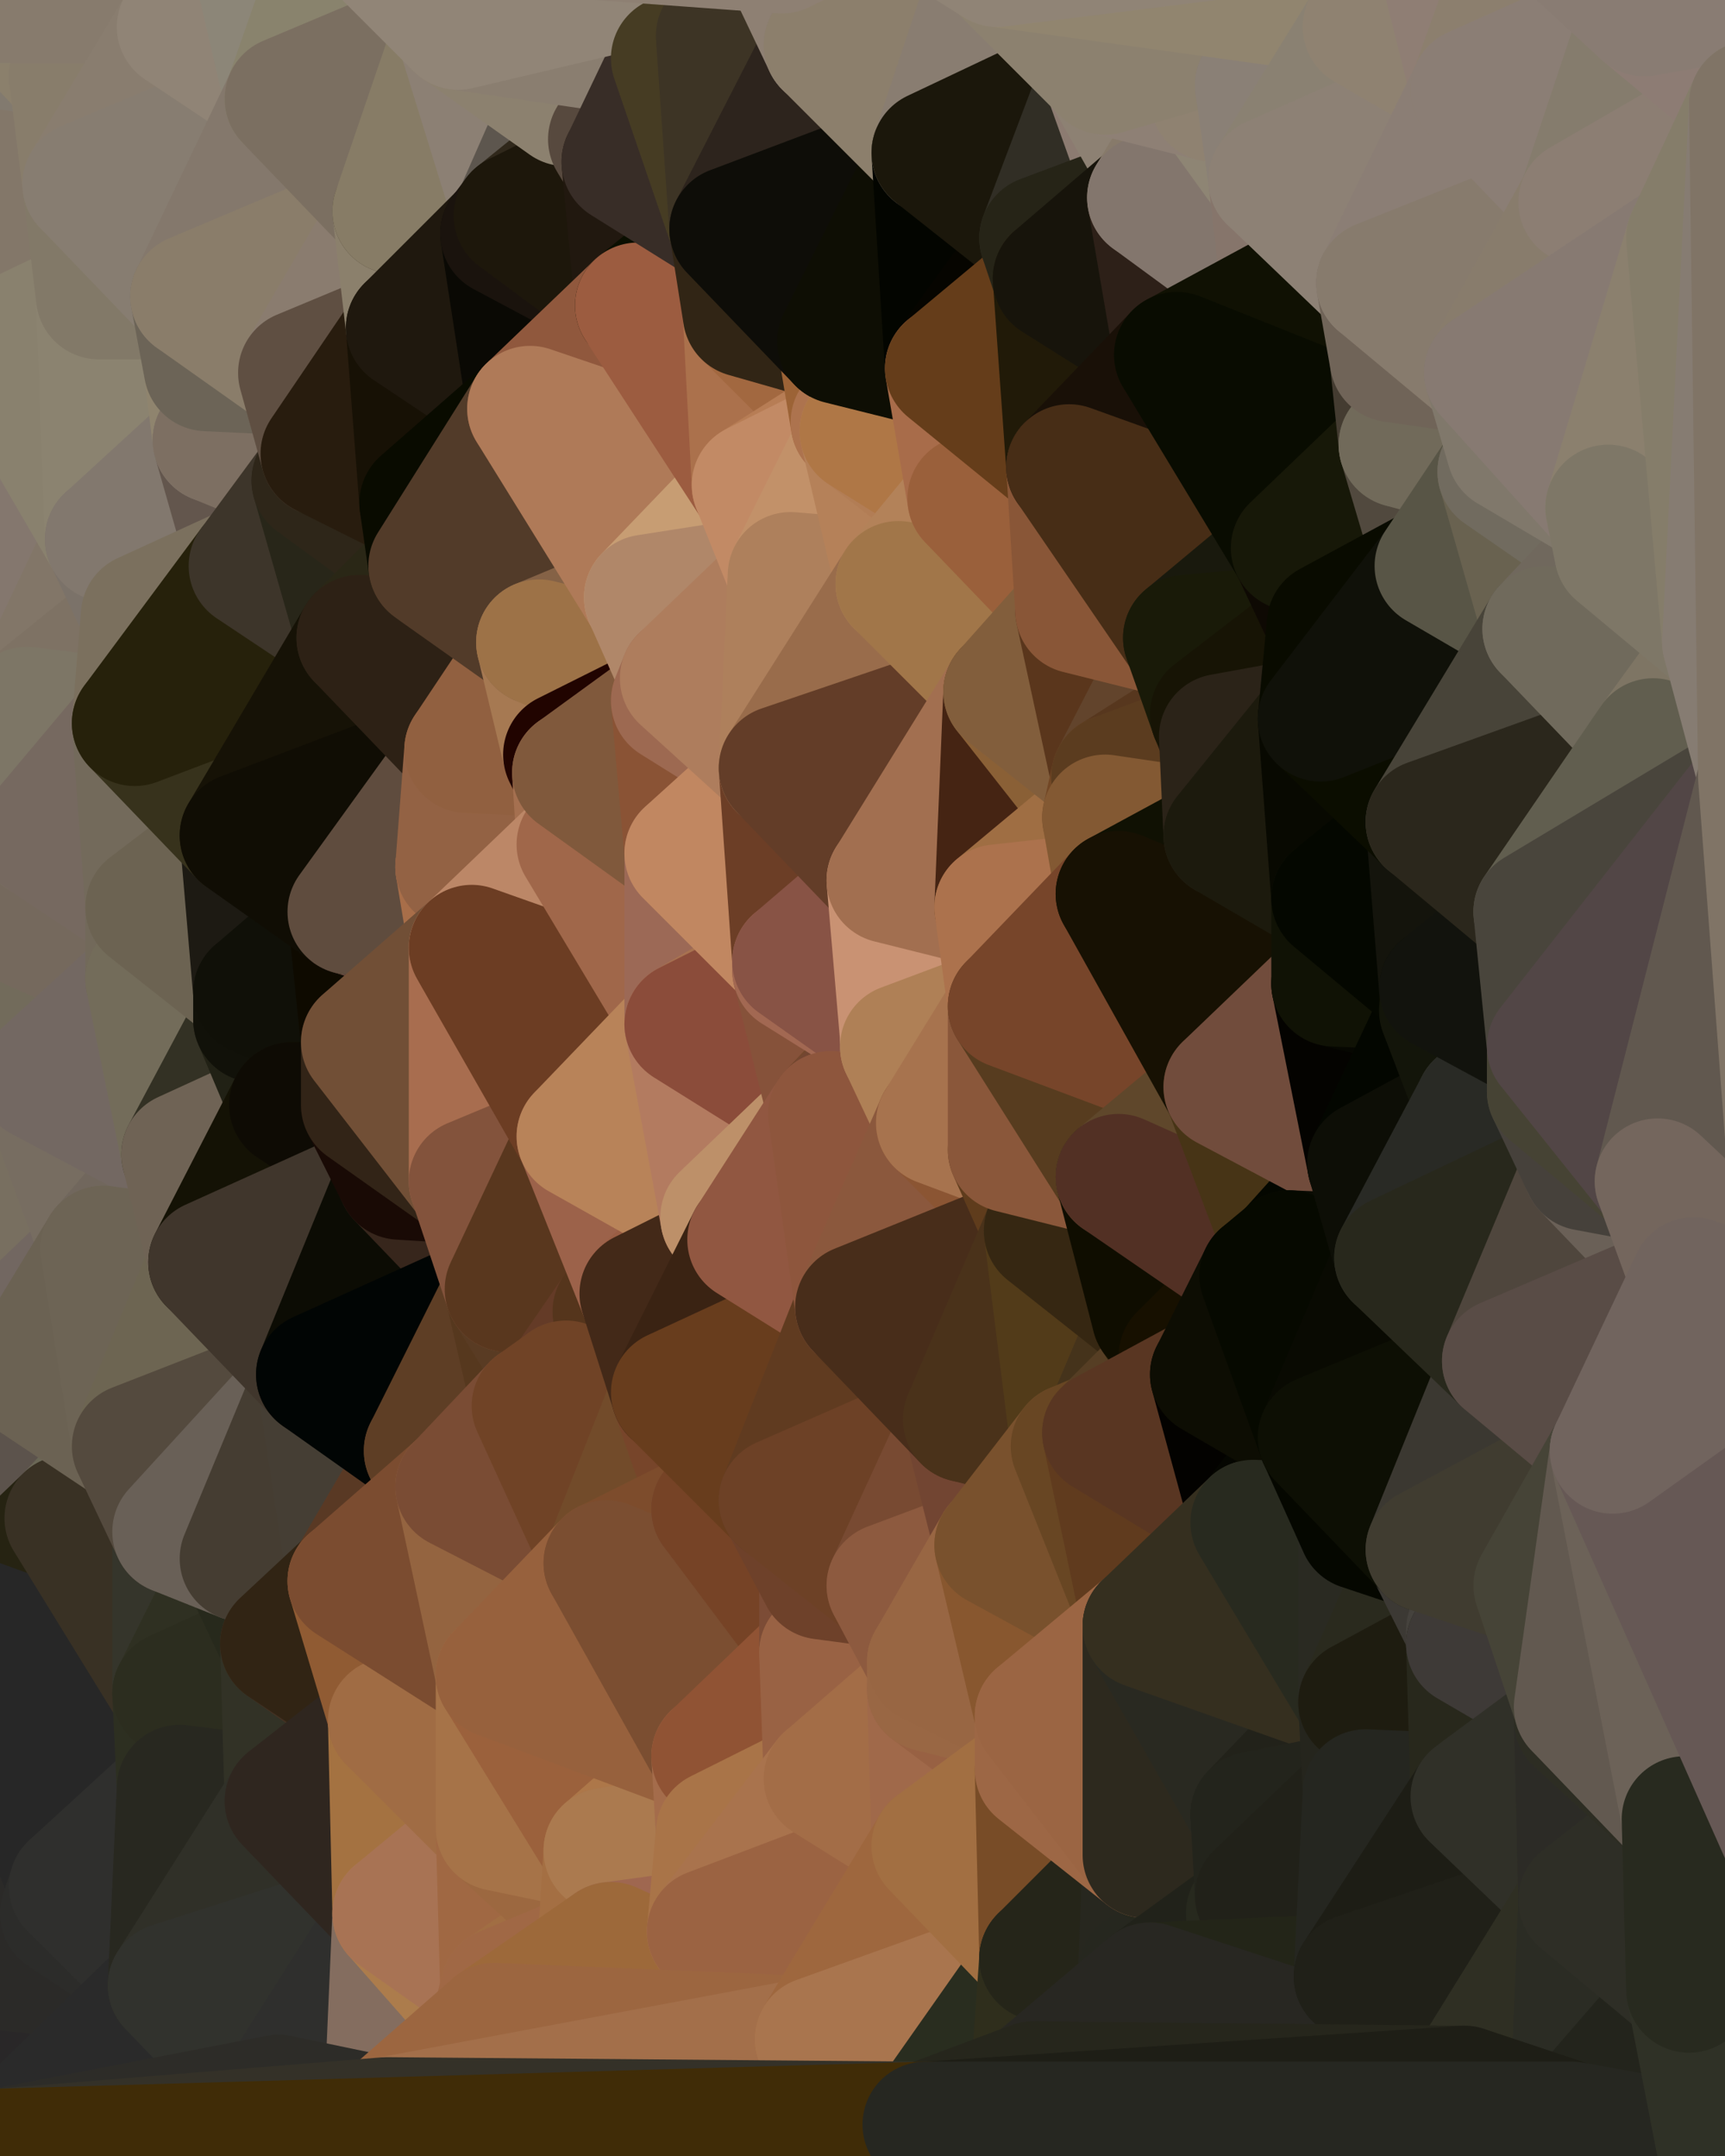 <?xml version="1.0" standalone="yes"?>
<svg width="384" height="480" xmlns="http://www.w3.org/2000/svg" version="1.1" ><polygon points="-28,60 -17,317 -17,180" fill="rgba(120, 107, 98, 1)" stroke="rgba(120, 107, 98, 1)" stroke-width="28" stroke-linejoin="round"/>
		<polygon points="-17,180 -17,317 -14,197" fill="rgba(118, 110, 97, 1)" stroke="rgba(118, 110, 97, 1)" stroke-width="28" stroke-linejoin="round"/>
		<polygon points="-17,317 -9,437 -8,360" fill="rgba(48, 48, 40, 1)" stroke="rgba(48, 48, 40, 1)" stroke-width="28" stroke-linejoin="round"/>
		<polygon points="-28,60 -4,38 0,0" fill="rgba(130, 125, 106, 1)" stroke="rgba(130, 125, 106, 1)" stroke-width="28" stroke-linejoin="round"/>
		<polygon points="0,300 -17,317 6,306" fill="rgba(116, 104, 92, 1)" stroke="rgba(116, 104, 92, 1)" stroke-width="28" stroke-linejoin="round"/>
		<polygon points="-17,180 -14,197 9,186" fill="rgba(125, 112, 103, 1)" stroke="rgba(125, 112, 103, 1)" stroke-width="28" stroke-linejoin="round"/>
		<polygon points="-14,197 -17,317 9,240" fill="rgba(110, 101, 86, 1)" stroke="rgba(110, 101, 86, 1)" stroke-width="28" stroke-linejoin="round"/>
		<polygon points="-17,317 0,300 9,240" fill="rgba(115, 107, 88, 1)" stroke="rgba(115, 107, 88, 1)" stroke-width="28" stroke-linejoin="round"/>
		<polygon points="-4,38 -28,60 -1,77" fill="rgba(133, 120, 111, 1)" stroke="rgba(133, 120, 111, 1)" stroke-width="28" stroke-linejoin="round"/>
		<polygon points="-17,317 -8,360 15,338" fill="rgba(110, 104, 92, 1)" stroke="rgba(110, 104, 92, 1)" stroke-width="28" stroke-linejoin="round"/>
		<polygon points="6,158 -17,180 9,186" fill="rgba(129, 117, 95, 1)" stroke="rgba(129, 117, 95, 1)" stroke-width="28" stroke-linejoin="round"/>
		<polygon points="-9,437 14,426 16,420" fill="rgba(44, 45, 39, 1)" stroke="rgba(44, 45, 39, 1)" stroke-width="28" stroke-linejoin="round"/>
		<polygon points="0,0 -4,38 16,17" fill="rgba(139, 124, 117, 1)" stroke="rgba(139, 124, 117, 1)" stroke-width="28" stroke-linejoin="round"/>
		<polygon points="-28,60 -17,180 6,158" fill="rgba(135, 123, 111, 1)" stroke="rgba(135, 123, 111, 1)" stroke-width="28" stroke-linejoin="round"/>
		<polygon points="-1,77 -28,60 6,158" fill="rgba(129, 118, 98, 1)" stroke="rgba(129, 118, 98, 1)" stroke-width="28" stroke-linejoin="round"/>
		<polygon points="6,306 -17,317 15,338" fill="rgba(89, 85, 74, 1)" stroke="rgba(89, 85, 74, 1)" stroke-width="28" stroke-linejoin="round"/>
		<polygon points="-8,360 -9,437 16,420" fill="rgba(44, 45, 40, 1)" stroke="rgba(44, 45, 40, 1)" stroke-width="28" stroke-linejoin="round"/>
		<polygon points="16,17 -4,38 19,41" fill="rgba(130, 122, 111, 1)" stroke="rgba(130, 122, 111, 1)" stroke-width="28" stroke-linejoin="round"/>
		<polygon points="-1,77 6,158 24,120" fill="rgba(132, 119, 110, 1)" stroke="rgba(132, 119, 110, 1)" stroke-width="28" stroke-linejoin="round"/>
		<polygon points="9,240 0,300 23,278" fill="rgba(120, 111, 96, 1)" stroke="rgba(120, 111, 96, 1)" stroke-width="28" stroke-linejoin="round"/>
		<polygon points="-4,38 -1,77 22,66" fill="rgba(135, 122, 113, 1)" stroke="rgba(135, 122, 113, 1)" stroke-width="28" stroke-linejoin="round"/>
		<polygon points="19,41 -4,38 22,66" fill="rgba(131, 119, 105, 1)" stroke="rgba(131, 119, 105, 1)" stroke-width="28" stroke-linejoin="round"/>
		<polygon points="0,0 16,17 30,0" fill="rgba(139, 128, 108, 1)" stroke="rgba(139, 128, 108, 1)" stroke-width="28" stroke-linejoin="round"/>
		<polygon points="6,306 15,338 30,322" fill="rgba(92, 83, 76, 1)" stroke="rgba(92, 83, 76, 1)" stroke-width="28" stroke-linejoin="round"/>
		<polygon points="0,300 6,306 23,278" fill="rgba(114, 103, 97, 1)" stroke="rgba(114, 103, 97, 1)" stroke-width="28" stroke-linejoin="round"/>
		<polygon points="24,120 6,158 32,137" fill="rgba(130, 118, 104, 1)" stroke="rgba(130, 118, 104, 1)" stroke-width="28" stroke-linejoin="round"/>
		<polygon points="33,202 9,186 33,218" fill="rgba(120, 108, 96, 1)" stroke="rgba(120, 108, 96, 1)" stroke-width="28" stroke-linejoin="round"/>
		<polygon points="-14,197 9,240 33,218" fill="rgba(114, 107, 91, 1)" stroke="rgba(114, 107, 91, 1)" stroke-width="28" stroke-linejoin="round"/>
		<polygon points="9,186 -14,197 33,218" fill="rgba(117, 105, 93, 1)" stroke="rgba(117, 105, 93, 1)" stroke-width="28" stroke-linejoin="round"/>
		<polygon points="6,158 30,161 32,137" fill="rgba(126, 114, 100, 1)" stroke="rgba(126, 114, 100, 1)" stroke-width="28" stroke-linejoin="round"/>
		<polygon points="6,158 9,186 30,161" fill="rgba(125, 118, 102, 1)" stroke="rgba(125, 118, 102, 1)" stroke-width="28" stroke-linejoin="round"/>
		<polygon points="30,322 15,338 39,341" fill="rgba(106, 103, 86, 1)" stroke="rgba(106, 103, 86, 1)" stroke-width="28" stroke-linejoin="round"/>
		<polygon points="-9,437 0,479 38,442" fill="rgba(41, 39, 40, 1)" stroke="rgba(41, 39, 40, 1)" stroke-width="28" stroke-linejoin="round"/>
		<polygon points="14,426 -9,437 38,442" fill="rgba(43, 42, 40, 1)" stroke="rgba(43, 42, 40, 1)" stroke-width="28" stroke-linejoin="round"/>
		<polygon points="9,240 23,278 41,257" fill="rgba(119, 109, 97, 1)" stroke="rgba(119, 109, 97, 1)" stroke-width="28" stroke-linejoin="round"/>
		<polygon points="39,377 16,420 40,398" fill="rgba(32, 32, 32, 1)" stroke="rgba(32, 32, 32, 1)" stroke-width="28" stroke-linejoin="round"/>
		<polygon points="30,0 16,17 40,6" fill="rgba(133, 121, 107, 1)" stroke="rgba(133, 121, 107, 1)" stroke-width="28" stroke-linejoin="round"/>
		<polygon points="15,338 -8,360 39,377" fill="rgba(38, 35, 18, 1)" stroke="rgba(38, 35, 18, 1)" stroke-width="28" stroke-linejoin="round"/>
		<polygon points="-8,360 16,420 39,377" fill="rgba(39, 39, 39, 1)" stroke="rgba(39, 39, 39, 1)" stroke-width="28" stroke-linejoin="round"/>
		<polygon points="16,420 14,426 38,442" fill="rgba(44, 44, 42, 1)" stroke="rgba(44, 44, 42, 1)" stroke-width="28" stroke-linejoin="round"/>
		<polygon points="43,66 22,66 46,82" fill="rgba(162, 149, 140, 1)" stroke="rgba(162, 149, 140, 1)" stroke-width="28" stroke-linejoin="round"/>
		<polygon points="39,341 15,338 39,377" fill="rgba(57, 49, 36, 1)" stroke="rgba(57, 49, 36, 1)" stroke-width="28" stroke-linejoin="round"/>
		<polygon points="22,66 -1,77 24,120" fill="rgba(137, 129, 110, 1)" stroke="rgba(137, 129, 110, 1)" stroke-width="28" stroke-linejoin="round"/>
		<polygon points="46,82 24,120 48,98" fill="rgba(134, 121, 102, 1)" stroke="rgba(134, 121, 102, 1)" stroke-width="28" stroke-linejoin="round"/>
		<polygon points="41,257 23,278 47,281" fill="rgba(113, 103, 93, 1)" stroke="rgba(113, 103, 93, 1)" stroke-width="28" stroke-linejoin="round"/>
		<polygon points="22,66 24,120 46,82" fill="rgba(139, 131, 112, 1)" stroke="rgba(139, 131, 112, 1)" stroke-width="28" stroke-linejoin="round"/>
		<polygon points="19,41 22,66 43,66" fill="rgba(130, 121, 104, 1)" stroke="rgba(130, 121, 104, 1)" stroke-width="28" stroke-linejoin="round"/>
		<polygon points="33,218 9,240 41,257" fill="rgba(115, 104, 98, 1)" stroke="rgba(115, 104, 98, 1)" stroke-width="28" stroke-linejoin="round"/>
		<polygon points="30,161 9,186 33,202" fill="rgba(118, 105, 96, 1)" stroke="rgba(118, 105, 96, 1)" stroke-width="28" stroke-linejoin="round"/>
		<polygon points="23,278 6,306 30,322" fill="rgba(107, 98, 83, 1)" stroke="rgba(107, 98, 83, 1)" stroke-width="28" stroke-linejoin="round"/>
		<polygon points="30,161 33,202 54,186" fill="rgba(115, 106, 91, 1)" stroke="rgba(115, 106, 91, 1)" stroke-width="28" stroke-linejoin="round"/>
		<polygon points="23,278 30,322 47,281" fill="rgba(109, 100, 85, 1)" stroke="rgba(109, 100, 85, 1)" stroke-width="28" stroke-linejoin="round"/>
		<polygon points="24,120 32,137 56,126" fill="rgba(123, 114, 105, 1)" stroke="rgba(123, 114, 105, 1)" stroke-width="28" stroke-linejoin="round"/>
		<polygon points="16,17 19,41 40,6" fill="rgba(136, 125, 107, 1)" stroke="rgba(136, 125, 107, 1)" stroke-width="28" stroke-linejoin="round"/>
		<polygon points="33,202 33,218 57,221" fill="rgba(114, 105, 90, 1)" stroke="rgba(114, 105, 90, 1)" stroke-width="28" stroke-linejoin="round"/>
		<polygon points="33,218 57,227 57,221" fill="rgba(110, 98, 84, 1)" stroke="rgba(110, 98, 84, 1)" stroke-width="28" stroke-linejoin="round"/>
		<polygon points="33,218 41,257 57,227" fill="rgba(115, 108, 90, 1)" stroke="rgba(115, 108, 90, 1)" stroke-width="28" stroke-linejoin="round"/>
		<polygon points="48,98 24,120 56,126" fill="rgba(130, 120, 110, 1)" stroke="rgba(130, 120, 110, 1)" stroke-width="28" stroke-linejoin="round"/>
		<polygon points="30,0 40,6 54,-21" fill="rgba(139, 132, 114, 1)" stroke="rgba(139, 132, 114, 1)" stroke-width="28" stroke-linejoin="round"/>
		<polygon points="0,0 30,0 54,-21" fill="rgba(135, 123, 109, 1)" stroke="rgba(135, 123, 109, 1)" stroke-width="28" stroke-linejoin="round"/>
		<polygon points="39,341 39,377 54,347" fill="rgba(53, 53, 43, 1)" stroke="rgba(53, 53, 43, 1)" stroke-width="28" stroke-linejoin="round"/>
		<polygon points="16,420 38,442 40,398" fill="rgba(47, 47, 45, 1)" stroke="rgba(47, 47, 45, 1)" stroke-width="28" stroke-linejoin="round"/>
		<polygon points="38,442 0,479 62,467" fill="rgba(42, 42, 42, 1)" stroke="rgba(42, 42, 42, 1)" stroke-width="28" stroke-linejoin="round"/>
		<polygon points="54,347 39,377 63,366" fill="rgba(47, 48, 34, 1)" stroke="rgba(47, 48, 34, 1)" stroke-width="28" stroke-linejoin="round"/>
		<polygon points="57,227 41,257 65,246" fill="rgba(51, 49, 36, 1)" stroke="rgba(51, 49, 36, 1)" stroke-width="28" stroke-linejoin="round"/>
		<polygon points="40,6 19,41 64,22" fill="rgba(137, 125, 111, 1)" stroke="rgba(137, 125, 111, 1)" stroke-width="28" stroke-linejoin="round"/>
		<polygon points="46,82 48,98 67,83" fill="rgba(143, 132, 110, 1)" stroke="rgba(143, 132, 110, 1)" stroke-width="28" stroke-linejoin="round"/>
		<polygon points="54,186 33,202 57,221" fill="rgba(108, 99, 82, 1)" stroke="rgba(108, 99, 82, 1)" stroke-width="28" stroke-linejoin="round"/>
		<polygon points="48,98 56,126 70,107" fill="rgba(99, 86, 77, 1)" stroke="rgba(99, 86, 77, 1)" stroke-width="28" stroke-linejoin="round"/>
		<polygon points="47,281 30,322 71,306" fill="rgba(109, 101, 82, 1)" stroke="rgba(109, 101, 82, 1)" stroke-width="28" stroke-linejoin="round"/>
		<polygon points="19,41 43,66 64,22" fill="rgba(135, 125, 113, 1)" stroke="rgba(135, 125, 113, 1)" stroke-width="28" stroke-linejoin="round"/>
		<polygon points="39,377 40,398 64,401" fill="rgba(45, 47, 33, 1)" stroke="rgba(45, 47, 33, 1)" stroke-width="28" stroke-linejoin="round"/>
		<polygon points="67,83 48,98 72,101" fill="rgba(135, 126, 117, 1)" stroke="rgba(135, 126, 117, 1)" stroke-width="28" stroke-linejoin="round"/>
		<polygon points="48,98 70,107 72,101" fill="rgba(125, 111, 98, 1)" stroke="rgba(125, 111, 98, 1)" stroke-width="28" stroke-linejoin="round"/>
		<polygon points="30,322 39,341 71,306" fill="rgba(84, 74, 62, 1)" stroke="rgba(84, 74, 62, 1)" stroke-width="28" stroke-linejoin="round"/>
		<polygon points="43,66 46,82 67,83" fill="rgba(108, 100, 87, 1)" stroke="rgba(108, 100, 87, 1)" stroke-width="28" stroke-linejoin="round"/>
		<polygon points="63,366 39,377 64,401" fill="rgba(44, 45, 31, 1)" stroke="rgba(44, 45, 31, 1)" stroke-width="28" stroke-linejoin="round"/>
		<polygon points="40,398 38,442 64,401" fill="rgba(40, 40, 32, 1)" stroke="rgba(40, 40, 32, 1)" stroke-width="28" stroke-linejoin="round"/>
		<polygon points="32,137 30,161 56,126" fill="rgba(123, 112, 94, 1)" stroke="rgba(123, 112, 94, 1)" stroke-width="28" stroke-linejoin="round"/>
		<polygon points="54,186 57,221 78,203" fill="rgba(29, 26, 19, 1)" stroke="rgba(29, 26, 19, 1)" stroke-width="28" stroke-linejoin="round"/>
		<polygon points="54,347 63,366 78,352" fill="rgba(39, 41, 28, 1)" stroke="rgba(39, 41, 28, 1)" stroke-width="28" stroke-linejoin="round"/>
		<polygon points="39,341 54,347 71,306" fill="rgba(105, 96, 87, 1)" stroke="rgba(105, 96, 87, 1)" stroke-width="28" stroke-linejoin="round"/>
		<polygon points="41,257 47,281 65,246" fill="rgba(111, 99, 85, 1)" stroke="rgba(111, 99, 85, 1)" stroke-width="28" stroke-linejoin="round"/>
		<polygon points="57,227 65,246 81,232" fill="rgba(33, 33, 21, 1)" stroke="rgba(33, 33, 21, 1)" stroke-width="28" stroke-linejoin="round"/>
		<polygon points="65,246 81,246 81,232" fill="rgba(12, 13, 5, 1)" stroke="rgba(12, 13, 5, 1)" stroke-width="28" stroke-linejoin="round"/>
		<polygon points="57,221 57,227 81,232" fill="rgba(17, 17, 9, 1)" stroke="rgba(17, 17, 9, 1)" stroke-width="28" stroke-linejoin="round"/>
		<polygon points="30,161 54,186 80,142" fill="rgba(55, 50, 28, 1)" stroke="rgba(55, 50, 28, 1)" stroke-width="28" stroke-linejoin="round"/>
		<polygon points="56,126 30,161 80,142" fill="rgba(38, 33, 11, 1)" stroke="rgba(38, 33, 11, 1)" stroke-width="28" stroke-linejoin="round"/>
		<polygon points="54,-21 40,6 64,22" fill="rgba(144, 132, 118, 1)" stroke="rgba(144, 132, 118, 1)" stroke-width="28" stroke-linejoin="round"/>
		<polygon points="54,-21 64,22 78,-18" fill="rgba(140, 134, 120, 1)" stroke="rgba(140, 134, 120, 1)" stroke-width="28" stroke-linejoin="round"/>
		<polygon points="63,366 64,401 87,383" fill="rgba(50, 50, 38, 1)" stroke="rgba(50, 50, 38, 1)" stroke-width="28" stroke-linejoin="round"/>
		<polygon points="87,382 63,366 87,383" fill="rgba(68, 49, 34, 1)" stroke="rgba(68, 49, 34, 1)" stroke-width="28" stroke-linejoin="round"/>
		<polygon points="64,401 38,442 88,426" fill="rgba(48, 48, 40, 1)" stroke="rgba(48, 48, 40, 1)" stroke-width="28" stroke-linejoin="round"/>
		<polygon points="64,22 43,66 88,47" fill="rgba(132, 120, 108, 1)" stroke="rgba(132, 120, 108, 1)" stroke-width="28" stroke-linejoin="round"/>
		<polygon points="78,203 57,221 81,232" fill="rgba(16, 16, 8, 1)" stroke="rgba(16, 16, 8, 1)" stroke-width="28" stroke-linejoin="round"/>
		<polygon points="65,246 47,281 89,262" fill="rgba(20, 18, 5, 1)" stroke="rgba(20, 18, 5, 1)" stroke-width="28" stroke-linejoin="round"/>
		<polygon points="81,246 65,246 89,262" fill="rgba(14, 11, 4, 1)" stroke="rgba(14, 11, 4, 1)" stroke-width="28" stroke-linejoin="round"/>
		<polygon points="43,66 67,83 88,47" fill="rgba(138, 125, 106, 1)" stroke="rgba(138, 125, 106, 1)" stroke-width="28" stroke-linejoin="round"/>
		<polygon points="38,442 62,467 88,426" fill="rgba(49, 50, 45, 1)" stroke="rgba(49, 50, 45, 1)" stroke-width="28" stroke-linejoin="round"/>
		<polygon points="70,107 56,126 80,142" fill="rgba(61, 53, 42, 1)" stroke="rgba(61, 53, 42, 1)" stroke-width="28" stroke-linejoin="round"/>
		<polygon points="71,306 54,347 78,352" fill="rgba(69, 61, 50, 1)" stroke="rgba(69, 61, 50, 1)" stroke-width="28" stroke-linejoin="round"/>
		<polygon points="72,101 70,107 94,112" fill="rgba(56, 43, 35, 1)" stroke="rgba(56, 43, 35, 1)" stroke-width="28" stroke-linejoin="round"/>
		<polygon points="88,47 67,83 91,73" fill="rgba(138, 124, 111, 1)" stroke="rgba(138, 124, 111, 1)" stroke-width="28" stroke-linejoin="round"/>
		<polygon points="71,306 78,352 95,323" fill="rgba(69, 62, 52, 1)" stroke="rgba(69, 62, 52, 1)" stroke-width="28" stroke-linejoin="round"/>
		<polygon points="78,352 63,366 87,382" fill="rgba(49, 36, 20, 1)" stroke="rgba(49, 36, 20, 1)" stroke-width="28" stroke-linejoin="round"/>
		<polygon points="70,107 80,142 96,126" fill="rgba(40, 38, 25, 1)" stroke="rgba(40, 38, 25, 1)" stroke-width="28" stroke-linejoin="round"/>
		<polygon points="94,112 70,107 96,126" fill="rgba(46, 38, 25, 1)" stroke="rgba(46, 38, 25, 1)" stroke-width="28" stroke-linejoin="round"/>
		<polygon points="67,83 72,101 91,73" fill="rgba(95, 79, 66, 1)" stroke="rgba(95, 79, 66, 1)" stroke-width="28" stroke-linejoin="round"/>
		<polygon points="47,281 71,306 89,262" fill="rgba(64, 54, 44, 1)" stroke="rgba(64, 54, 44, 1)" stroke-width="28" stroke-linejoin="round"/>
		<polygon points="78,-18 64,22 102,6" fill="rgba(137, 131, 109, 1)" stroke="rgba(137, 131, 109, 1)" stroke-width="28" stroke-linejoin="round"/>
		<polygon points="95,323 78,352 102,331" fill="rgba(89, 57, 36, 1)" stroke="rgba(89, 57, 36, 1)" stroke-width="28" stroke-linejoin="round"/>
		<polygon points="62,467 86,472 88,426" fill="rgba(47, 47, 45, 1)" stroke="rgba(47, 47, 45, 1)" stroke-width="28" stroke-linejoin="round"/>
		<polygon points="80,142 54,186 104,167" fill="rgba(22, 18, 6, 1)" stroke="rgba(22, 18, 6, 1)" stroke-width="28" stroke-linejoin="round"/>
		<polygon points="78,203 81,232 105,211" fill="rgba(14, 10, 0, 1)" stroke="rgba(14, 10, 0, 1)" stroke-width="28" stroke-linejoin="round"/>
		<polygon points="102,193 78,203 105,211" fill="rgba(117, 80, 71, 1)" stroke="rgba(117, 80, 71, 1)" stroke-width="28" stroke-linejoin="round"/>
		<polygon points="54,186 78,203 104,167" fill="rgba(16, 13, 4, 1)" stroke="rgba(16, 13, 4, 1)" stroke-width="28" stroke-linejoin="round"/>
		<polygon points="78,203 102,193 104,167" fill="rgba(95, 76, 62, 1)" stroke="rgba(95, 76, 62, 1)" stroke-width="28" stroke-linejoin="round"/>
		<polygon points="91,73 72,101 94,112" fill="rgba(40, 28, 14, 1)" stroke="rgba(40, 28, 14, 1)" stroke-width="28" stroke-linejoin="round"/>
		<polygon points="87,383 64,401 88,426" fill="rgba(47, 38, 31, 1)" stroke="rgba(47, 38, 31, 1)" stroke-width="28" stroke-linejoin="round"/>
		<polygon points="88,426 86,472 110,451" fill="rgba(132, 109, 95, 1)" stroke="rgba(132, 109, 95, 1)" stroke-width="28" stroke-linejoin="round"/>
		<polygon points="64,22 88,47 102,6" fill="rgba(123, 111, 97, 1)" stroke="rgba(123, 111, 97, 1)" stroke-width="28" stroke-linejoin="round"/>
		<polygon points="87,383 88,426 111,407" fill="rgba(164, 114, 65, 1)" stroke="rgba(164, 114, 65, 1)" stroke-width="28" stroke-linejoin="round"/>
		<polygon points="88,426 110,451 112,443" fill="rgba(172, 124, 76, 1)" stroke="rgba(172, 124, 76, 1)" stroke-width="28" stroke-linejoin="round"/>
		<polygon points="89,262 71,306 113,287" fill="rgba(12, 12, 4, 1)" stroke="rgba(12, 12, 4, 1)" stroke-width="28" stroke-linejoin="round"/>
		<polygon points="105,263 89,262 113,287" fill="rgba(55, 38, 28, 1)" stroke="rgba(55, 38, 28, 1)" stroke-width="28" stroke-linejoin="round"/>
		<polygon points="88,47 91,73 112,52" fill="rgba(139, 128, 108, 1)" stroke="rgba(139, 128, 108, 1)" stroke-width="28" stroke-linejoin="round"/>
		<polygon points="87,382 87,383 111,373" fill="rgba(158, 105, 61, 1)" stroke="rgba(158, 105, 61, 1)" stroke-width="28" stroke-linejoin="round"/>
		<polygon points="78,352 87,382 111,373" fill="rgba(144, 91, 51, 1)" stroke="rgba(144, 91, 51, 1)" stroke-width="28" stroke-linejoin="round"/>
		<polygon points="81,246 89,262 105,263" fill="rgba(25, 10, 5, 1)" stroke="rgba(25, 10, 5, 1)" stroke-width="28" stroke-linejoin="round"/>
		<polygon points="88,47 112,52 115,48" fill="rgba(67, 58, 43, 1)" stroke="rgba(67, 58, 43, 1)" stroke-width="28" stroke-linejoin="round"/>
		<polygon points="71,306 95,323 113,287" fill="rgba(1, 5, 4, 1)" stroke="rgba(1, 5, 4, 1)" stroke-width="28" stroke-linejoin="round"/>
		<polygon points="91,73 94,112 118,91" fill="rgba(23, 17, 5, 1)" stroke="rgba(23, 17, 5, 1)" stroke-width="28" stroke-linejoin="round"/>
		<polygon points="96,126 80,142 120,143" fill="rgba(42, 39, 22, 1)" stroke="rgba(42, 39, 22, 1)" stroke-width="28" stroke-linejoin="round"/>
		<polygon points="80,142 104,167 120,143" fill="rgba(45, 33, 21, 1)" stroke="rgba(45, 33, 21, 1)" stroke-width="28" stroke-linejoin="round"/>
		<polygon points="95,323 102,331 119,313" fill="rgba(106, 75, 47, 1)" stroke="rgba(106, 75, 47, 1)" stroke-width="28" stroke-linejoin="round"/>
		<polygon points="113,287 95,323 119,313" fill="rgba(94, 62, 37, 1)" stroke="rgba(94, 62, 37, 1)" stroke-width="28" stroke-linejoin="round"/>
		<polygon points="102,6 88,47 115,48" fill="rgba(135, 124, 102, 1)" stroke="rgba(135, 124, 102, 1)" stroke-width="28" stroke-linejoin="round"/>
		<polygon points="111,407 88,426 112,443" fill="rgba(168, 115, 84, 1)" stroke="rgba(168, 115, 84, 1)" stroke-width="28" stroke-linejoin="round"/>
		<polygon points="87,383 111,407 111,373" fill="rgba(160, 108, 68, 1)" stroke="rgba(160, 108, 68, 1)" stroke-width="28" stroke-linejoin="round"/>
		<polygon points="102,331 78,352 111,373" fill="rgba(123, 76, 48, 1)" stroke="rgba(123, 76, 48, 1)" stroke-width="28" stroke-linejoin="round"/>
		<polygon points="102,6 115,48 126,23" fill="rgba(140, 128, 116, 1)" stroke="rgba(140, 128, 116, 1)" stroke-width="28" stroke-linejoin="round"/>
		<polygon points="126,168 104,167 128,172" fill="rgba(69, 33, 11, 1)" stroke="rgba(69, 33, 11, 1)" stroke-width="28" stroke-linejoin="round"/>
		<polygon points="113,287 119,313 126,308" fill="rgba(86, 56, 30, 1)" stroke="rgba(86, 56, 30, 1)" stroke-width="28" stroke-linejoin="round"/>
		<polygon points="81,232 81,246 105,263" fill="rgba(50, 36, 23, 1)" stroke="rgba(50, 36, 23, 1)" stroke-width="28" stroke-linejoin="round"/>
		<polygon points="102,193 105,211 129,188" fill="rgba(168, 110, 73, 1)" stroke="rgba(168, 110, 73, 1)" stroke-width="28" stroke-linejoin="round"/>
		<polygon points="128,172 102,193 129,188" fill="rgba(162, 101, 72, 1)" stroke="rgba(162, 101, 72, 1)" stroke-width="28" stroke-linejoin="round"/>
		<polygon points="104,167 102,193 128,172" fill="rgba(147, 98, 68, 1)" stroke="rgba(147, 98, 68, 1)" stroke-width="28" stroke-linejoin="round"/>
		<polygon points="120,143 104,167 126,168" fill="rgba(145, 96, 64, 1)" stroke="rgba(145, 96, 64, 1)" stroke-width="28" stroke-linejoin="round"/>
		<polygon points="112,52 91,73 118,91" fill="rgba(31, 24, 14, 1)" stroke="rgba(31, 24, 14, 1)" stroke-width="28" stroke-linejoin="round"/>
		<polygon points="81,232 105,263 105,211" fill="rgba(113, 79, 54, 1)" stroke="rgba(113, 79, 54, 1)" stroke-width="28" stroke-linejoin="round"/>
		<polygon points="111,407 112,443 134,428" fill="rgba(160, 104, 67, 1)" stroke="rgba(160, 104, 67, 1)" stroke-width="28" stroke-linejoin="round"/>
		<polygon points="105,211 105,263 129,253" fill="rgba(168, 109, 79, 1)" stroke="rgba(168, 109, 79, 1)" stroke-width="28" stroke-linejoin="round"/>
		<polygon points="102,331 111,373 135,348" fill="rgba(148, 100, 64, 1)" stroke="rgba(148, 100, 64, 1)" stroke-width="28" stroke-linejoin="round"/>
		<polygon points="134,428 112,443 136,433" fill="rgba(161, 110, 67, 1)" stroke="rgba(161, 110, 67, 1)" stroke-width="28" stroke-linejoin="round"/>
		<polygon points="111,407 134,428 135,412" fill="rgba(156, 104, 64, 1)" stroke="rgba(156, 104, 64, 1)" stroke-width="28" stroke-linejoin="round"/>
		<polygon points="113,287 126,308 137,292" fill="rgba(89, 59, 35, 1)" stroke="rgba(89, 59, 35, 1)" stroke-width="28" stroke-linejoin="round"/>
		<polygon points="126,23 115,48 136,31" fill="rgba(93, 86, 78, 1)" stroke="rgba(93, 86, 78, 1)" stroke-width="28" stroke-linejoin="round"/>
		<polygon points="136,31 115,48 139,36" fill="rgba(48, 40, 27, 1)" stroke="rgba(48, 40, 27, 1)" stroke-width="28" stroke-linejoin="round"/>
		<polygon points="119,313 102,331 135,348" fill="rgba(122, 76, 52, 1)" stroke="rgba(122, 76, 52, 1)" stroke-width="28" stroke-linejoin="round"/>
		<polygon points="105,263 113,287 129,253" fill="rgba(131, 83, 60, 1)" stroke="rgba(131, 83, 60, 1)" stroke-width="28" stroke-linejoin="round"/>
		<polygon points="112,52 118,91 142,68" fill="rgba(10, 9, 4, 1)" stroke="rgba(10, 9, 4, 1)" stroke-width="28" stroke-linejoin="round"/>
		<polygon points="115,48 112,52 142,68" fill="rgba(26, 19, 13, 1)" stroke="rgba(26, 19, 13, 1)" stroke-width="28" stroke-linejoin="round"/>
		<polygon points="94,112 96,126 118,91" fill="rgba(9, 11, 0, 1)" stroke="rgba(9, 11, 0, 1)" stroke-width="28" stroke-linejoin="round"/>
		<polygon points="118,91 120,143 144,133" fill="rgba(166, 116, 81, 1)" stroke="rgba(166, 116, 81, 1)" stroke-width="28" stroke-linejoin="round"/>
		<polygon points="129,253 137,292 143,288" fill="rgba(101, 66, 44, 1)" stroke="rgba(101, 66, 44, 1)" stroke-width="28" stroke-linejoin="round"/>
		<polygon points="129,253 113,287 137,292" fill="rgba(89, 55, 30, 1)" stroke="rgba(89, 55, 30, 1)" stroke-width="28" stroke-linejoin="round"/>
		<polygon points="112,443 110,451 136,433" fill="rgba(160, 104, 69, 1)" stroke="rgba(160, 104, 69, 1)" stroke-width="28" stroke-linejoin="round"/>
		<polygon points="118,91 96,126 120,143" fill="rgba(82, 59, 41, 1)" stroke="rgba(82, 59, 41, 1)" stroke-width="28" stroke-linejoin="round"/>
		<polygon points="137,292 126,308 150,310" fill="rgba(100, 59, 39, 1)" stroke="rgba(100, 59, 39, 1)" stroke-width="28" stroke-linejoin="round"/>
		<polygon points="120,143 126,168 150,156" fill="rgba(166, 121, 82, 1)" stroke="rgba(166, 121, 82, 1)" stroke-width="28" stroke-linejoin="round"/>
		<polygon points="126,23 136,31 150,13" fill="rgba(93, 79, 66, 1)" stroke="rgba(93, 79, 66, 1)" stroke-width="28" stroke-linejoin="round"/>
		<polygon points="139,36 115,48 142,68" fill="rgba(29, 23, 11, 1)" stroke="rgba(29, 23, 11, 1)" stroke-width="28" stroke-linejoin="round"/>
		<polygon points="111,373 111,407 135,412" fill="rgba(166, 115, 72, 1)" stroke="rgba(166, 115, 72, 1)" stroke-width="28" stroke-linejoin="round"/>
		<polygon points="144,133 120,143 152,151" fill="rgba(133, 98, 70, 1)" stroke="rgba(133, 98, 70, 1)" stroke-width="28" stroke-linejoin="round"/>
		<polygon points="120,143 150,156 152,151" fill="rgba(157, 114, 71, 1)" stroke="rgba(157, 114, 71, 1)" stroke-width="28" stroke-linejoin="round"/>
		<polygon points="126,168 128,172 150,156" fill="rgba(33, 4, 0, 1)" stroke="rgba(33, 4, 0, 1)" stroke-width="28" stroke-linejoin="round"/>
		<polygon points="128,172 129,188 153,190" fill="rgba(165, 112, 80, 1)" stroke="rgba(165, 112, 80, 1)" stroke-width="28" stroke-linejoin="round"/>
		<polygon points="129,188 105,211 153,228" fill="rgba(188, 135, 103, 1)" stroke="rgba(188, 135, 103, 1)" stroke-width="28" stroke-linejoin="round"/>
		<polygon points="105,211 129,253 153,228" fill="rgba(108, 61, 35, 1)" stroke="rgba(108, 61, 35, 1)" stroke-width="28" stroke-linejoin="round"/>
		<polygon points="126,308 135,348 150,310" fill="rgba(113, 69, 44, 1)" stroke="rgba(113, 69, 44, 1)" stroke-width="28" stroke-linejoin="round"/>
		<polygon points="143,288 137,292 150,310" fill="rgba(85, 53, 28, 1)" stroke="rgba(85, 53, 28, 1)" stroke-width="28" stroke-linejoin="round"/>
		<polygon points="102,6 126,23 150,13" fill="rgba(140, 129, 111, 1)" stroke="rgba(140, 129, 111, 1)" stroke-width="28" stroke-linejoin="round"/>
		<polygon points="126,308 119,313 135,348" fill="rgba(112, 67, 38, 1)" stroke="rgba(112, 67, 38, 1)" stroke-width="28" stroke-linejoin="round"/>
		<polygon points="134,428 136,433 158,430" fill="rgba(163, 110, 66, 1)" stroke="rgba(163, 110, 66, 1)" stroke-width="28" stroke-linejoin="round"/>
		<polygon points="111,373 135,412 159,391" fill="rgba(155, 97, 60, 1)" stroke="rgba(155, 97, 60, 1)" stroke-width="28" stroke-linejoin="round"/>
		<polygon points="150,310 135,348 159,336" fill="rgba(114, 75, 42, 1)" stroke="rgba(114, 75, 42, 1)" stroke-width="28" stroke-linejoin="round"/>
		<polygon points="129,253 143,288 161,271" fill="rgba(156, 98, 74, 1)" stroke="rgba(156, 98, 74, 1)" stroke-width="28" stroke-linejoin="round"/>
		<polygon points="159,391 135,412 160,408" fill="rgba(173, 119, 73, 1)" stroke="rgba(173, 119, 73, 1)" stroke-width="28" stroke-linejoin="round"/>
		<polygon points="135,412 134,428 158,430" fill="rgba(164, 111, 67, 1)" stroke="rgba(164, 111, 67, 1)" stroke-width="28" stroke-linejoin="round"/>
		<polygon points="129,188 153,228 153,190" fill="rgba(160, 103, 74, 1)" stroke="rgba(160, 103, 74, 1)" stroke-width="28" stroke-linejoin="round"/>
		<polygon points="136,31 139,36 150,13" fill="rgba(87, 73, 62, 1)" stroke="rgba(87, 73, 62, 1)" stroke-width="28" stroke-linejoin="round"/>
		<polygon points="139,36 142,68 163,51" fill="rgba(33, 24, 15, 1)" stroke="rgba(33, 24, 15, 1)" stroke-width="28" stroke-linejoin="round"/>
		<polygon points="135,412 158,430 160,408" fill="rgba(171, 122, 79, 1)" stroke="rgba(171, 122, 79, 1)" stroke-width="28" stroke-linejoin="round"/>
		<polygon points="135,348 111,373 159,391" fill="rgba(151, 97, 61, 1)" stroke="rgba(151, 97, 61, 1)" stroke-width="28" stroke-linejoin="round"/>
		<polygon points="150,156 128,172 153,190" fill="rgba(128, 89, 60, 1)" stroke="rgba(128, 89, 60, 1)" stroke-width="28" stroke-linejoin="round"/>
		<polygon points="62,467 0,479 86,472" fill="rgba(45, 44, 40, 1)" stroke="rgba(45, 44, 40, 1)" stroke-width="28" stroke-linejoin="round"/>
		<polygon points="142,68 118,91 168,108" fill="rgba(144, 88, 61, 1)" stroke="rgba(144, 88, 61, 1)" stroke-width="28" stroke-linejoin="round"/>
		<polygon points="118,91 144,133 168,108" fill="rgba(175, 122, 88, 1)" stroke="rgba(175, 122, 88, 1)" stroke-width="28" stroke-linejoin="round"/>
		<polygon points="161,271 143,288 167,276" fill="rgba(154, 94, 68, 1)" stroke="rgba(154, 94, 68, 1)" stroke-width="28" stroke-linejoin="round"/>
		<polygon points="163,51 142,68 166,70" fill="rgba(11, 15, 1, 1)" stroke="rgba(11, 15, 1, 1)" stroke-width="28" stroke-linejoin="round"/>
		<polygon points="150,13 160,8 174,-11" fill="rgba(143, 129, 118, 1)" stroke="rgba(143, 129, 118, 1)" stroke-width="28" stroke-linejoin="round"/>
		<polygon points="150,156 153,190 174,171" fill="rgba(138, 83, 53, 1)" stroke="rgba(138, 83, 53, 1)" stroke-width="28" stroke-linejoin="round"/>
		<polygon points="153,228 129,253 161,271" fill="rgba(184, 131, 89, 1)" stroke="rgba(184, 131, 89, 1)" stroke-width="28" stroke-linejoin="round"/>
		<polygon points="168,108 144,133 176,128" fill="rgba(199, 157, 115, 1)" stroke="rgba(199, 157, 115, 1)" stroke-width="28" stroke-linejoin="round"/>
		<polygon points="166,70 142,68 168,108" fill="rgba(156, 92, 64, 1)" stroke="rgba(156, 92, 64, 1)" stroke-width="28" stroke-linejoin="round"/>
		<polygon points="153,190 153,228 177,214" fill="rgba(156, 105, 86, 1)" stroke="rgba(156, 105, 86, 1)" stroke-width="28" stroke-linejoin="round"/>
		<polygon points="153,228 177,216 177,214" fill="rgba(168, 114, 80, 1)" stroke="rgba(168, 114, 80, 1)" stroke-width="28" stroke-linejoin="round"/>
		<polygon points="144,133 152,151 176,128" fill="rgba(176, 135, 105, 1)" stroke="rgba(176, 135, 105, 1)" stroke-width="28" stroke-linejoin="round"/>
		<polygon points="150,310 159,336 174,334" fill="rgba(119, 69, 42, 1)" stroke="rgba(119, 69, 42, 1)" stroke-width="28" stroke-linejoin="round"/>
		<polygon points="102,6 150,13 174,-11" fill="rgba(138, 126, 112, 1)" stroke="rgba(138, 126, 112, 1)" stroke-width="28" stroke-linejoin="round"/>
		<polygon points="152,151 150,156 174,171" fill="rgba(157, 105, 81, 1)" stroke="rgba(157, 105, 81, 1)" stroke-width="28" stroke-linejoin="round"/>
		<polygon points="143,288 150,310 167,276" fill="rgba(67, 41, 24, 1)" stroke="rgba(67, 41, 24, 1)" stroke-width="28" stroke-linejoin="round"/>
		<polygon points="150,13 139,36 163,51" fill="rgba(56, 45, 39, 1)" stroke="rgba(56, 45, 39, 1)" stroke-width="28" stroke-linejoin="round"/>
		<polygon points="158,430 136,433 182,454" fill="rgba(159, 103, 80, 1)" stroke="rgba(159, 103, 80, 1)" stroke-width="28" stroke-linejoin="round"/>
		<polygon points="159,336 135,348 183,368" fill="rgba(125, 76, 44, 1)" stroke="rgba(125, 76, 44, 1)" stroke-width="28" stroke-linejoin="round"/>
		<polygon points="135,348 159,391 183,368" fill="rgba(123, 78, 49, 1)" stroke="rgba(123, 78, 49, 1)" stroke-width="28" stroke-linejoin="round"/>
		<polygon points="174,334 159,336 183,351" fill="rgba(114, 67, 47, 1)" stroke="rgba(114, 67, 47, 1)" stroke-width="28" stroke-linejoin="round"/>
		<polygon points="159,391 160,408 184,396" fill="rgba(164, 108, 75, 1)" stroke="rgba(164, 108, 75, 1)" stroke-width="28" stroke-linejoin="round"/>
		<polygon points="183,351 159,336 183,368" fill="rgba(118, 67, 38, 1)" stroke="rgba(118, 67, 38, 1)" stroke-width="28" stroke-linejoin="round"/>
		<polygon points="78,-18 102,6 174,-11" fill="rgba(145, 133, 119, 1)" stroke="rgba(145, 133, 119, 1)" stroke-width="28" stroke-linejoin="round"/>
		<polygon points="153,228 161,271 185,248" fill="rgba(179, 123, 96, 1)" stroke="rgba(179, 123, 96, 1)" stroke-width="28" stroke-linejoin="round"/>
		<polygon points="174,-11 160,8 184,10" fill="rgba(145, 131, 118, 1)" stroke="rgba(145, 131, 118, 1)" stroke-width="28" stroke-linejoin="round"/>
		<polygon points="160,8 150,13 163,51" fill="rgba(70, 60, 35, 1)" stroke="rgba(70, 60, 35, 1)" stroke-width="28" stroke-linejoin="round"/>
		<polygon points="136,433 110,451 182,454" fill="rgba(157, 105, 58, 1)" stroke="rgba(157, 105, 58, 1)" stroke-width="28" stroke-linejoin="round"/>
		<polygon points="166,70 168,108 190,94" fill="rgba(171, 113, 76, 1)" stroke="rgba(171, 113, 76, 1)" stroke-width="28" stroke-linejoin="round"/>
		<polygon points="177,216 153,228 185,248" fill="rgba(139, 76, 58, 1)" stroke="rgba(139, 76, 58, 1)" stroke-width="28" stroke-linejoin="round"/>
		<polygon points="183,368 159,391 184,396" fill="rgba(144, 83, 52, 1)" stroke="rgba(144, 83, 52, 1)" stroke-width="28" stroke-linejoin="round"/>
		<polygon points="187,76 166,70 190,94" fill="rgba(162, 104, 64, 1)" stroke="rgba(162, 104, 64, 1)" stroke-width="28" stroke-linejoin="round"/>
		<polygon points="161,271 167,276 185,248" fill="rgba(189, 144, 105, 1)" stroke="rgba(189, 144, 105, 1)" stroke-width="28" stroke-linejoin="round"/>
		<polygon points="190,94 168,108 192,96" fill="rgba(183, 125, 85, 1)" stroke="rgba(183, 125, 85, 1)" stroke-width="28" stroke-linejoin="round"/>
		<polygon points="167,276 150,310 191,291" fill="rgba(58, 35, 19, 1)" stroke="rgba(58, 35, 19, 1)" stroke-width="28" stroke-linejoin="round"/>
		<polygon points="160,8 163,51 184,10" fill="rgba(61, 52, 37, 1)" stroke="rgba(61, 52, 37, 1)" stroke-width="28" stroke-linejoin="round"/>
		<polygon points="174,171 153,190 177,214" fill="rgba(193, 135, 97, 1)" stroke="rgba(193, 135, 97, 1)" stroke-width="28" stroke-linejoin="round"/>
		<polygon points="152,151 174,171 176,128" fill="rgba(174, 125, 93, 1)" stroke="rgba(174, 125, 93, 1)" stroke-width="28" stroke-linejoin="round"/>
		<polygon points="174,171 177,214 198,196" fill="rgba(108, 62, 38, 1)" stroke="rgba(108, 62, 38, 1)" stroke-width="28" stroke-linejoin="round"/>
		<polygon points="150,310 174,334 191,291" fill="rgba(104, 61, 29, 1)" stroke="rgba(104, 61, 29, 1)" stroke-width="28" stroke-linejoin="round"/>
		<polygon points="163,51 166,70 187,76" fill="rgba(49, 37, 21, 1)" stroke="rgba(49, 37, 21, 1)" stroke-width="28" stroke-linejoin="round"/>
		<polygon points="183,351 183,368 198,353" fill="rgba(124, 76, 54, 1)" stroke="rgba(124, 76, 54, 1)" stroke-width="28" stroke-linejoin="round"/>
		<polygon points="177,216 185,248 201,231" fill="rgba(134, 82, 58, 1)" stroke="rgba(134, 82, 58, 1)" stroke-width="28" stroke-linejoin="round"/>
		<polygon points="185,248 201,233 201,231" fill="rgba(115, 71, 44, 1)" stroke="rgba(115, 71, 44, 1)" stroke-width="28" stroke-linejoin="round"/>
		<polygon points="168,108 176,128 192,96" fill="rgba(194, 138, 101, 1)" stroke="rgba(194, 138, 101, 1)" stroke-width="28" stroke-linejoin="round"/>
		<polygon points="160,408 158,430 184,396" fill="rgba(169, 116, 72, 1)" stroke="rgba(169, 116, 72, 1)" stroke-width="28" stroke-linejoin="round"/>
		<polygon points="198,353 183,368 207,370" fill="rgba(141, 88, 56, 1)" stroke="rgba(141, 88, 56, 1)" stroke-width="28" stroke-linejoin="round"/>
		<polygon points="183,368 207,376 207,370" fill="rgba(148, 94, 60, 1)" stroke="rgba(148, 94, 60, 1)" stroke-width="28" stroke-linejoin="round"/>
		<polygon points="184,10 163,51 208,34" fill="rgba(45, 36, 29, 1)" stroke="rgba(45, 36, 29, 1)" stroke-width="28" stroke-linejoin="round"/>
		<polygon points="183,368 184,396 207,376" fill="rgba(153, 98, 68, 1)" stroke="rgba(153, 98, 68, 1)" stroke-width="28" stroke-linejoin="round"/>
		<polygon points="192,96 176,128 200,130" fill="rgba(194, 145, 105, 1)" stroke="rgba(194, 145, 105, 1)" stroke-width="28" stroke-linejoin="round"/>
		<polygon points="201,233 185,248 209,250" fill="rgba(115, 70, 49, 1)" stroke="rgba(115, 70, 49, 1)" stroke-width="28" stroke-linejoin="round"/>
		<polygon points="184,396 158,430 208,411" fill="rgba(169, 115, 77, 1)" stroke="rgba(169, 115, 77, 1)" stroke-width="28" stroke-linejoin="round"/>
		<polygon points="176,128 174,171 200,130" fill="rgba(174, 128, 92, 1)" stroke="rgba(174, 128, 92, 1)" stroke-width="28" stroke-linejoin="round"/>
		<polygon points="174,-11 184,10 198,-23" fill="rgba(142, 128, 115, 1)" stroke="rgba(142, 128, 115, 1)" stroke-width="28" stroke-linejoin="round"/>
		<polygon points="185,248 167,276 191,291" fill="rgba(145, 87, 65, 1)" stroke="rgba(145, 87, 65, 1)" stroke-width="28" stroke-linejoin="round"/>
		<polygon points="187,76 190,94 211,82" fill="rgba(156, 99, 54, 1)" stroke="rgba(156, 99, 54, 1)" stroke-width="28" stroke-linejoin="round"/>
		<polygon points="190,94 192,96 211,82" fill="rgba(173, 115, 78, 1)" stroke="rgba(173, 115, 78, 1)" stroke-width="28" stroke-linejoin="round"/>
		<polygon points="158,430 182,454 208,411" fill="rgba(155, 99, 66, 1)" stroke="rgba(155, 99, 66, 1)" stroke-width="28" stroke-linejoin="round"/>
		<polygon points="177,214 177,216 201,231" fill="rgba(162, 104, 82, 1)" stroke="rgba(162, 104, 82, 1)" stroke-width="28" stroke-linejoin="round"/>
		<polygon points="198,196 177,214 201,231" fill="rgba(136, 83, 69, 1)" stroke="rgba(136, 83, 69, 1)" stroke-width="28" stroke-linejoin="round"/>
		<polygon points="174,334 183,351 198,353" fill="rgba(110, 65, 42, 1)" stroke="rgba(110, 65, 42, 1)" stroke-width="28" stroke-linejoin="round"/>
		<polygon points="192,96 200,130 214,113" fill="rgba(181, 129, 89, 1)" stroke="rgba(181, 129, 89, 1)" stroke-width="28" stroke-linejoin="round"/>
		<polygon points="163,51 187,76 208,34" fill="rgba(14, 13, 8, 1)" stroke="rgba(14, 13, 8, 1)" stroke-width="28" stroke-linejoin="round"/>
		<polygon points="110,451 86,472 182,454" fill="rgba(156, 102, 64, 1)" stroke="rgba(156, 102, 64, 1)" stroke-width="28" stroke-linejoin="round"/>
		<polygon points="191,291 174,334 215,316" fill="rgba(96, 59, 32, 1)" stroke="rgba(96, 59, 32, 1)" stroke-width="28" stroke-linejoin="round"/>
		<polygon points="192,96 214,113 216,111" fill="rgba(178, 125, 85, 1)" stroke="rgba(178, 125, 85, 1)" stroke-width="28" stroke-linejoin="round"/>
		<polygon points="174,334 198,353 215,316" fill="rgba(109, 65, 38, 1)" stroke="rgba(109, 65, 38, 1)" stroke-width="28" stroke-linejoin="round"/>
		<polygon points="185,248 191,291 209,250" fill="rgba(142, 86, 61, 1)" stroke="rgba(142, 86, 61, 1)" stroke-width="28" stroke-linejoin="round"/>
		<polygon points="207,376 184,396 208,411" fill="rgba(163, 109, 71, 1)" stroke="rgba(163, 109, 71, 1)" stroke-width="28" stroke-linejoin="round"/>
		<polygon points="198,-23 184,10 222,-8" fill="rgba(137, 123, 114, 1)" stroke="rgba(137, 123, 114, 1)" stroke-width="28" stroke-linejoin="round"/>
		<polygon points="211,82 192,96 216,111" fill="rgba(175, 119, 70, 1)" stroke="rgba(175, 119, 70, 1)" stroke-width="28" stroke-linejoin="round"/>
		<polygon points="200,130 174,171 224,154" fill="rgba(153, 108, 75, 1)" stroke="rgba(153, 108, 75, 1)" stroke-width="28" stroke-linejoin="round"/>
		<polygon points="215,316 198,353 222,344" fill="rgba(120, 74, 50, 1)" stroke="rgba(120, 74, 50, 1)" stroke-width="28" stroke-linejoin="round"/>
		<polygon points="222,202 201,231 225,224" fill="rgba(199, 151, 115, 1)" stroke="rgba(199, 151, 115, 1)" stroke-width="28" stroke-linejoin="round"/>
		<polygon points="201,231 201,233 225,224" fill="rgba(187, 141, 105, 1)" stroke="rgba(187, 141, 105, 1)" stroke-width="28" stroke-linejoin="round"/>
		<polygon points="174,171 198,196 224,154" fill="rgba(99, 61, 40, 1)" stroke="rgba(99, 61, 40, 1)" stroke-width="28" stroke-linejoin="round"/>
		<polygon points="198,196 201,231 222,202" fill="rgba(201, 146, 115, 1)" stroke="rgba(201, 146, 115, 1)" stroke-width="28" stroke-linejoin="round"/>
		<polygon points="198,353 207,370 222,344" fill="rgba(141, 90, 63, 1)" stroke="rgba(141, 90, 63, 1)" stroke-width="28" stroke-linejoin="round"/>
		<polygon points="208,34 187,76 211,82" fill="rgba(14, 14, 4, 1)" stroke="rgba(14, 14, 4, 1)" stroke-width="28" stroke-linejoin="round"/>
		<polygon points="182,454 86,472 206,473" fill="rgba(163, 111, 74, 1)" stroke="rgba(163, 111, 74, 1)" stroke-width="28" stroke-linejoin="round"/>
		<polygon points="207,376 208,411 231,394" fill="rgba(160, 105, 74, 1)" stroke="rgba(160, 105, 74, 1)" stroke-width="28" stroke-linejoin="round"/>
		<polygon points="201,233 209,250 225,224" fill="rgba(175, 128, 86, 1)" stroke="rgba(175, 128, 86, 1)" stroke-width="28" stroke-linejoin="round"/>
		<polygon points="184,10 208,34 222,-8" fill="rgba(140, 127, 108, 1)" stroke="rgba(140, 127, 108, 1)" stroke-width="28" stroke-linejoin="round"/>
		<polygon points="208,34 211,82 232,53" fill="rgba(3, 5, 0, 1)" stroke="rgba(3, 5, 0, 1)" stroke-width="28" stroke-linejoin="round"/>
		<polygon points="208,411 182,454 232,436" fill="rgba(158, 103, 62, 1)" stroke="rgba(158, 103, 62, 1)" stroke-width="28" stroke-linejoin="round"/>
		<polygon points="231,382 207,376 231,394" fill="rgba(152, 97, 67, 1)" stroke="rgba(152, 97, 67, 1)" stroke-width="28" stroke-linejoin="round"/>
		<polygon points="209,250 191,291 233,274" fill="rgba(139, 88, 61, 1)" stroke="rgba(139, 88, 61, 1)" stroke-width="28" stroke-linejoin="round"/>
		<polygon points="225,256 209,250 233,274" fill="rgba(139, 85, 51, 1)" stroke="rgba(139, 85, 51, 1)" stroke-width="28" stroke-linejoin="round"/>
		<polygon points="182,454 206,473 232,436" fill="rgba(169, 117, 78, 1)" stroke="rgba(169, 117, 78, 1)" stroke-width="28" stroke-linejoin="round"/>
		<polygon points="207,370 207,376 231,382" fill="rgba(153, 103, 68, 1)" stroke="rgba(153, 103, 68, 1)" stroke-width="28" stroke-linejoin="round"/>
		<polygon points="232,53 211,82 235,62" fill="rgba(6, 5, 0, 1)" stroke="rgba(6, 5, 0, 1)" stroke-width="28" stroke-linejoin="round"/>
		<polygon points="206,473 230,464 232,436" fill="rgba(41, 45, 31, 1)" stroke="rgba(41, 45, 31, 1)" stroke-width="28" stroke-linejoin="round"/>
		<polygon points="209,250 225,256 225,224" fill="rgba(167, 115, 78, 1)" stroke="rgba(167, 115, 78, 1)" stroke-width="28" stroke-linejoin="round"/>
		<polygon points="216,111 214,113 240,136" fill="rgba(159, 103, 70, 1)" stroke="rgba(159, 103, 70, 1)" stroke-width="28" stroke-linejoin="round"/>
		<polygon points="214,113 200,130 240,136" fill="rgba(179, 130, 89, 1)" stroke="rgba(179, 130, 89, 1)" stroke-width="28" stroke-linejoin="round"/>
		<polygon points="200,130 224,154 240,136" fill="rgba(161, 118, 73, 1)" stroke="rgba(161, 118, 73, 1)" stroke-width="28" stroke-linejoin="round"/>
		<polygon points="215,316 222,344 239,322" fill="rgba(114, 69, 50, 1)" stroke="rgba(114, 69, 50, 1)" stroke-width="28" stroke-linejoin="round"/>
		<polygon points="211,82 216,111 238,104" fill="rgba(168, 108, 74, 1)" stroke="rgba(168, 108, 74, 1)" stroke-width="28" stroke-linejoin="round"/>
		<polygon points="191,291 215,316 233,274" fill="rgba(72, 45, 26, 1)" stroke="rgba(72, 45, 26, 1)" stroke-width="28" stroke-linejoin="round"/>
		<polygon points="222,344 207,370 231,382" fill="rgba(152, 102, 67, 1)" stroke="rgba(152, 102, 67, 1)" stroke-width="28" stroke-linejoin="round"/>
		<polygon points="198,196 222,202 224,154" fill="rgba(162, 111, 80, 1)" stroke="rgba(162, 111, 80, 1)" stroke-width="28" stroke-linejoin="round"/>
		<polygon points="224,154 222,202 246,182" fill="rgba(69, 36, 19, 1)" stroke="rgba(69, 36, 19, 1)" stroke-width="28" stroke-linejoin="round"/>
		<polygon points="222,-8 208,34 246,16" fill="rgba(137, 125, 113, 1)" stroke="rgba(137, 125, 113, 1)" stroke-width="28" stroke-linejoin="round"/>
		<polygon points="224,154 246,182 248,173" fill="rgba(138, 96, 54, 1)" stroke="rgba(138, 96, 54, 1)" stroke-width="28" stroke-linejoin="round"/>
		<polygon points="238,104 216,111 240,136" fill="rgba(154, 96, 59, 1)" stroke="rgba(154, 96, 59, 1)" stroke-width="28" stroke-linejoin="round"/>
		<polygon points="225,256 233,274 249,262" fill="rgba(95, 60, 28, 1)" stroke="rgba(95, 60, 28, 1)" stroke-width="28" stroke-linejoin="round"/>
		<polygon points="246,182 222,202 249,199" fill="rgba(159, 110, 67, 1)" stroke="rgba(159, 110, 67, 1)" stroke-width="28" stroke-linejoin="round"/>
		<polygon points="208,34 232,53 246,16" fill="rgba(27, 23, 11, 1)" stroke="rgba(27, 23, 11, 1)" stroke-width="28" stroke-linejoin="round"/>
		<polygon points="235,62 211,82 238,104" fill="rgba(101, 61, 26, 1)" stroke="rgba(101, 61, 26, 1)" stroke-width="28" stroke-linejoin="round"/>
		<polygon points="231,394 208,411 232,436" fill="rgba(162, 111, 66, 1)" stroke="rgba(162, 111, 66, 1)" stroke-width="28" stroke-linejoin="round"/>
		<polygon points="78,-18 174,-11 198,-23" fill="rgba(142, 128, 115, 1)" stroke="rgba(142, 128, 115, 1)" stroke-width="28" stroke-linejoin="round"/>
		<polygon points="222,202 225,224 249,199" fill="rgba(172, 114, 77, 1)" stroke="rgba(172, 114, 77, 1)" stroke-width="28" stroke-linejoin="round"/>
		<polygon points="222,344 231,382 255,362" fill="rgba(136, 87, 47, 1)" stroke="rgba(136, 87, 47, 1)" stroke-width="28" stroke-linejoin="round"/>
		<polygon points="231,394 232,436 255,413" fill="rgba(120, 76, 39, 1)" stroke="rgba(120, 76, 39, 1)" stroke-width="28" stroke-linejoin="round"/>
		<polygon points="233,274 215,316 239,322" fill="rgba(74, 50, 26, 1)" stroke="rgba(74, 50, 26, 1)" stroke-width="28" stroke-linejoin="round"/>
		<polygon points="233,274 246,319 257,293" fill="rgba(72, 51, 30, 1)" stroke="rgba(72, 51, 30, 1)" stroke-width="28" stroke-linejoin="round"/>
		<polygon points="246,16 232,53 256,44" fill="rgba(49, 46, 37, 1)" stroke="rgba(49, 46, 37, 1)" stroke-width="28" stroke-linejoin="round"/>
		<polygon points="232,436 230,464 256,442" fill="rgba(47, 46, 28, 1)" stroke="rgba(47, 46, 28, 1)" stroke-width="28" stroke-linejoin="round"/>
		<polygon points="254,439 232,436 256,442" fill="rgba(39, 41, 28, 1)" stroke="rgba(39, 41, 28, 1)" stroke-width="28" stroke-linejoin="round"/>
		<polygon points="233,274 239,322 246,319" fill="rgba(82, 59, 25, 1)" stroke="rgba(82, 59, 25, 1)" stroke-width="28" stroke-linejoin="round"/>
		<polygon points="246,16 256,44 259,39" fill="rgba(140, 123, 113, 1)" stroke="rgba(140, 123, 113, 1)" stroke-width="28" stroke-linejoin="round"/>
		<polygon points="232,53 235,62 256,44" fill="rgba(38, 36, 23, 1)" stroke="rgba(38, 36, 23, 1)" stroke-width="28" stroke-linejoin="round"/>
		<polygon points="232,436 254,439 255,413" fill="rgba(37, 37, 25, 1)" stroke="rgba(37, 37, 25, 1)" stroke-width="28" stroke-linejoin="round"/>
		<polygon points="240,136 224,154 248,173" fill="rgba(130, 94, 60, 1)" stroke="rgba(130, 94, 60, 1)" stroke-width="28" stroke-linejoin="round"/>
		<polygon points="235,62 238,104 262,79" fill="rgba(33, 26, 8, 1)" stroke="rgba(33, 26, 8, 1)" stroke-width="28" stroke-linejoin="round"/>
		<polygon points="257,293 246,319 263,302" fill="rgba(69, 51, 27, 1)" stroke="rgba(69, 51, 27, 1)" stroke-width="28" stroke-linejoin="round"/>
		<polygon points="240,136 248,173 264,142" fill="rgba(90, 54, 28, 1)" stroke="rgba(90, 54, 28, 1)" stroke-width="28" stroke-linejoin="round"/>
		<polygon points="249,262 233,274 257,293" fill="rgba(54, 39, 18, 1)" stroke="rgba(54, 39, 18, 1)" stroke-width="28" stroke-linejoin="round"/>
		<polygon points="239,322 222,344 255,362" fill="rgba(121, 81, 45, 1)" stroke="rgba(121, 81, 45, 1)" stroke-width="28" stroke-linejoin="round"/>
		<polygon points="225,224 225,256 249,262" fill="rgba(138, 87, 58, 1)" stroke="rgba(138, 87, 58, 1)" stroke-width="28" stroke-linejoin="round"/>
		<polygon points="246,16 259,39 270,22" fill="rgba(141, 129, 115, 1)" stroke="rgba(141, 129, 115, 1)" stroke-width="28" stroke-linejoin="round"/>
		<polygon points="264,142 248,173 270,159" fill="rgba(98, 68, 44, 1)" stroke="rgba(98, 68, 44, 1)" stroke-width="28" stroke-linejoin="round"/>
		<polygon points="270,159 248,173 272,164" fill="rgba(87, 55, 30, 1)" stroke="rgba(87, 55, 30, 1)" stroke-width="28" stroke-linejoin="round"/>
		<polygon points="256,44 235,62 262,79" fill="rgba(23, 20, 11, 1)" stroke="rgba(23, 20, 11, 1)" stroke-width="28" stroke-linejoin="round"/>
		<polygon points="246,319 239,322 255,362" fill="rgba(104, 70, 35, 1)" stroke="rgba(104, 70, 35, 1)" stroke-width="28" stroke-linejoin="round"/>
		<polygon points="225,224 249,262 273,242" fill="rgba(87, 60, 31, 1)" stroke="rgba(87, 60, 31, 1)" stroke-width="28" stroke-linejoin="round"/>
		<polygon points="248,173 246,182 273,186" fill="rgba(114, 71, 37, 1)" stroke="rgba(114, 71, 37, 1)" stroke-width="28" stroke-linejoin="round"/>
		<polygon points="272,164 248,173 273,186" fill="rgba(91, 60, 31, 1)" stroke="rgba(91, 60, 31, 1)" stroke-width="28" stroke-linejoin="round"/>
		<polygon points="246,182 249,199 273,186" fill="rgba(131, 89, 51, 1)" stroke="rgba(131, 89, 51, 1)" stroke-width="28" stroke-linejoin="round"/>
		<polygon points="263,302 246,319 270,306" fill="rgba(86, 62, 36, 1)" stroke="rgba(86, 62, 36, 1)" stroke-width="28" stroke-linejoin="round"/>
		<polygon points="255,413 254,439 278,426" fill="rgba(39, 39, 31, 1)" stroke="rgba(39, 39, 31, 1)" stroke-width="28" stroke-linejoin="round"/>
		<polygon points="249,199 225,224 273,242" fill="rgba(119, 69, 42, 1)" stroke="rgba(119, 69, 42, 1)" stroke-width="28" stroke-linejoin="round"/>
		<polygon points="246,319 255,362 279,339" fill="rgba(96, 59, 30, 1)" stroke="rgba(96, 59, 30, 1)" stroke-width="28" stroke-linejoin="round"/>
		<polygon points="254,439 256,442 278,426" fill="rgba(38, 39, 31, 1)" stroke="rgba(38, 39, 31, 1)" stroke-width="28" stroke-linejoin="round"/>
		<polygon points="255,413 278,426 280,422" fill="rgba(37, 39, 28, 1)" stroke="rgba(37, 39, 28, 1)" stroke-width="28" stroke-linejoin="round"/>
		<polygon points="231,382 231,394 255,413" fill="rgba(157, 103, 69, 1)" stroke="rgba(157, 103, 69, 1)" stroke-width="28" stroke-linejoin="round"/>
		<polygon points="257,293 263,302 281,284" fill="rgba(43, 32, 10, 1)" stroke="rgba(43, 32, 10, 1)" stroke-width="28" stroke-linejoin="round"/>
		<polygon points="279,404 255,413 280,422" fill="rgba(40, 40, 30, 1)" stroke="rgba(40, 40, 30, 1)" stroke-width="28" stroke-linejoin="round"/>
		<polygon points="238,104 240,136 264,142" fill="rgba(137, 86, 55, 1)" stroke="rgba(137, 86, 55, 1)" stroke-width="28" stroke-linejoin="round"/>
		<polygon points="231,382 255,413 255,362" fill="rgba(155, 101, 67, 1)" stroke="rgba(155, 101, 67, 1)" stroke-width="28" stroke-linejoin="round"/>
		<polygon points="270,22 259,39 283,40" fill="rgba(140, 127, 111, 1)" stroke="rgba(140, 127, 111, 1)" stroke-width="28" stroke-linejoin="round"/>
		<polygon points="249,262 257,293 281,284" fill="rgba(15, 13, 0, 1)" stroke="rgba(15, 13, 0, 1)" stroke-width="28" stroke-linejoin="round"/>
		<polygon points="263,302 270,306 281,284" fill="rgba(23, 16, 0, 1)" stroke="rgba(23, 16, 0, 1)" stroke-width="28" stroke-linejoin="round"/>
		<polygon points="255,362 255,413 279,404" fill="rgba(45, 41, 30, 1)" stroke="rgba(45, 41, 30, 1)" stroke-width="28" stroke-linejoin="round"/>
		<polygon points="270,306 246,319 279,339" fill="rgba(89, 54, 34, 1)" stroke="rgba(89, 54, 34, 1)" stroke-width="28" stroke-linejoin="round"/>
		<polygon points="256,44 262,79 286,66" fill="rgba(45, 32, 24, 1)" stroke="rgba(45, 32, 24, 1)" stroke-width="28" stroke-linejoin="round"/>
		<polygon points="259,39 256,44 283,40" fill="rgba(135, 122, 106, 1)" stroke="rgba(135, 122, 106, 1)" stroke-width="28" stroke-linejoin="round"/>
		<polygon points="262,79 238,104 288,122" fill="rgba(25, 16, 7, 1)" stroke="rgba(25, 16, 7, 1)" stroke-width="28" stroke-linejoin="round"/>
		<polygon points="238,104 264,142 288,122" fill="rgba(71, 45, 22, 1)" stroke="rgba(71, 45, 22, 1)" stroke-width="28" stroke-linejoin="round"/>
		<polygon points="273,242 249,262 287,279" fill="rgba(95, 71, 43, 1)" stroke="rgba(95, 71, 43, 1)" stroke-width="28" stroke-linejoin="round"/>
		<polygon points="249,262 281,284 287,279" fill="rgba(82, 48, 36, 1)" stroke="rgba(82, 48, 36, 1)" stroke-width="28" stroke-linejoin="round"/>
		<polygon points="283,40 256,44 286,66" fill="rgba(131, 118, 109, 1)" stroke="rgba(131, 118, 109, 1)" stroke-width="28" stroke-linejoin="round"/>
		<polygon points="280,19 270,22 283,40" fill="rgba(142, 133, 116, 1)" stroke="rgba(142, 133, 116, 1)" stroke-width="28" stroke-linejoin="round"/>
		<polygon points="270,159 272,164 294,160" fill="rgba(31, 23, 12, 1)" stroke="rgba(31, 23, 12, 1)" stroke-width="28" stroke-linejoin="round"/>
		<polygon points="270,306 279,339 294,320" fill="rgba(3, 2, 0, 1)" stroke="rgba(3, 2, 0, 1)" stroke-width="28" stroke-linejoin="round"/>
		<polygon points="246,16 270,22 294,2" fill="rgba(142, 128, 117, 1)" stroke="rgba(142, 128, 117, 1)" stroke-width="28" stroke-linejoin="round"/>
		<polygon points="270,22 280,19 294,2" fill="rgba(143, 130, 113, 1)" stroke="rgba(143, 130, 113, 1)" stroke-width="28" stroke-linejoin="round"/>
		<polygon points="288,122 264,142 296,139" fill="rgba(25, 25, 13, 1)" stroke="rgba(25, 25, 13, 1)" stroke-width="28" stroke-linejoin="round"/>
		<polygon points="297,200 273,186 297,219" fill="rgba(5, 8, 1, 1)" stroke="rgba(5, 8, 1, 1)" stroke-width="28" stroke-linejoin="round"/>
		<polygon points="273,186 249,199 297,219" fill="rgba(16, 17, 3, 1)" stroke="rgba(16, 17, 3, 1)" stroke-width="28" stroke-linejoin="round"/>
		<polygon points="249,199 273,242 297,219" fill="rgba(23, 17, 3, 1)" stroke="rgba(23, 17, 3, 1)" stroke-width="28" stroke-linejoin="round"/>
		<polygon points="264,142 270,159 296,139" fill="rgba(25, 26, 8, 1)" stroke="rgba(25, 26, 8, 1)" stroke-width="28" stroke-linejoin="round"/>
		<polygon points="270,159 294,160 296,139" fill="rgba(23, 20, 5, 1)" stroke="rgba(23, 20, 5, 1)" stroke-width="28" stroke-linejoin="round"/>
		<polygon points="272,164 273,186 294,160" fill="rgba(43, 35, 24, 1)" stroke="rgba(43, 35, 24, 1)" stroke-width="28" stroke-linejoin="round"/>
		<polygon points="222,-8 246,16 294,2" fill="rgba(140, 129, 111, 1)" stroke="rgba(140, 129, 111, 1)" stroke-width="28" stroke-linejoin="round"/>
		<polygon points="255,362 279,404 303,379" fill="rgba(41, 41, 33, 1)" stroke="rgba(41, 41, 33, 1)" stroke-width="28" stroke-linejoin="round"/>
		<polygon points="294,320 279,339 303,340" fill="rgba(5, 6, 1, 1)" stroke="rgba(5, 6, 1, 1)" stroke-width="28" stroke-linejoin="round"/>
		<polygon points="278,426 256,442 302,440" fill="rgba(33, 34, 26, 1)" stroke="rgba(33, 34, 26, 1)" stroke-width="28" stroke-linejoin="round"/>
		<polygon points="273,242 287,279 305,259" fill="rgba(71, 52, 22, 1)" stroke="rgba(71, 52, 22, 1)" stroke-width="28" stroke-linejoin="round"/>
		<polygon points="303,379 279,404 304,399" fill="rgba(34, 34, 26, 1)" stroke="rgba(34, 34, 26, 1)" stroke-width="28" stroke-linejoin="round"/>
		<polygon points="280,422 278,426 302,440" fill="rgba(39, 41, 30, 1)" stroke="rgba(39, 41, 30, 1)" stroke-width="28" stroke-linejoin="round"/>
		<polygon points="294,2 280,19 304,6" fill="rgba(133, 123, 111, 1)" stroke="rgba(133, 123, 111, 1)" stroke-width="28" stroke-linejoin="round"/>
		<polygon points="279,339 255,362 303,379" fill="rgba(53, 47, 31, 1)" stroke="rgba(53, 47, 31, 1)" stroke-width="28" stroke-linejoin="round"/>
		<polygon points="281,284 270,306 294,320" fill="rgba(13, 13, 3, 1)" stroke="rgba(13, 13, 3, 1)" stroke-width="28" stroke-linejoin="round"/>
		<polygon points="279,404 280,422 304,399" fill="rgba(35, 36, 28, 1)" stroke="rgba(35, 36, 28, 1)" stroke-width="28" stroke-linejoin="round"/>
		<polygon points="307,63 286,66 310,80" fill="rgba(112, 100, 86, 1)" stroke="rgba(112, 100, 86, 1)" stroke-width="28" stroke-linejoin="round"/>
		<polygon points="283,40 286,66 307,63" fill="rgba(134, 117, 107, 1)" stroke="rgba(134, 117, 107, 1)" stroke-width="28" stroke-linejoin="round"/>
		<polygon points="310,80 286,66 312,99" fill="rgba(68, 61, 51, 1)" stroke="rgba(68, 61, 51, 1)" stroke-width="28" stroke-linejoin="round"/>
		<polygon points="286,66 262,79 312,99" fill="rgba(16, 17, 3, 1)" stroke="rgba(16, 17, 3, 1)" stroke-width="28" stroke-linejoin="round"/>
		<polygon points="262,79 288,122 312,99" fill="rgba(9, 12, 1, 1)" stroke="rgba(9, 12, 1, 1)" stroke-width="28" stroke-linejoin="round"/>
		<polygon points="305,259 287,279 311,280" fill="rgba(4, 7, 0, 1)" stroke="rgba(4, 7, 0, 1)" stroke-width="28" stroke-linejoin="round"/>
		<polygon points="297,219 273,242 305,259" fill="rgba(113, 76, 60, 1)" stroke="rgba(113, 76, 60, 1)" stroke-width="28" stroke-linejoin="round"/>
		<polygon points="303,340 279,339 303,379" fill="rgba(40, 42, 31, 1)" stroke="rgba(40, 42, 31, 1)" stroke-width="28" stroke-linejoin="round"/>
		<polygon points="294,160 273,186 297,200" fill="rgba(28, 26, 13, 1)" stroke="rgba(28, 26, 13, 1)" stroke-width="28" stroke-linejoin="round"/>
		<polygon points="294,160 297,200 318,183" fill="rgba(8, 9, 1, 1)" stroke="rgba(8, 9, 1, 1)" stroke-width="28" stroke-linejoin="round"/>
		<polygon points="288,122 296,139 320,126" fill="rgba(14, 9, 3, 1)" stroke="rgba(14, 9, 3, 1)" stroke-width="28" stroke-linejoin="round"/>
		<polygon points="287,279 294,320 311,280" fill="rgba(11, 12, 4, 1)" stroke="rgba(11, 12, 4, 1)" stroke-width="28" stroke-linejoin="round"/>
		<polygon points="287,279 281,284 294,320" fill="rgba(6, 9, 0, 1)" stroke="rgba(6, 9, 0, 1)" stroke-width="28" stroke-linejoin="round"/>
		<polygon points="297,219 305,259 321,225" fill="rgba(4, 3, 0, 1)" stroke="rgba(4, 3, 0, 1)" stroke-width="28" stroke-linejoin="round"/>
		<polygon points="321,220 297,219 321,225" fill="rgba(6, 7, 1, 1)" stroke="rgba(6, 7, 1, 1)" stroke-width="28" stroke-linejoin="round"/>
		<polygon points="297,200 297,219 321,220" fill="rgba(16, 18, 5, 1)" stroke="rgba(16, 18, 5, 1)" stroke-width="28" stroke-linejoin="round"/>
		<polygon points="312,99 288,122 320,126" fill="rgba(23, 24, 8, 1)" stroke="rgba(23, 24, 8, 1)" stroke-width="28" stroke-linejoin="round"/>
		<polygon points="303,340 303,379 318,345" fill="rgba(42, 42, 34, 1)" stroke="rgba(42, 42, 34, 1)" stroke-width="28" stroke-linejoin="round"/>
		<polygon points="294,2 304,6 318,-20" fill="rgba(138, 125, 108, 1)" stroke="rgba(138, 125, 108, 1)" stroke-width="28" stroke-linejoin="round"/>
		<polygon points="280,422 302,440 304,399" fill="rgba(33, 33, 25, 1)" stroke="rgba(33, 33, 25, 1)" stroke-width="28" stroke-linejoin="round"/>
		<polygon points="280,19 283,40 304,6" fill="rgba(138, 128, 118, 1)" stroke="rgba(138, 128, 118, 1)" stroke-width="28" stroke-linejoin="round"/>
		<polygon points="327,363 303,379 327,366" fill="rgba(48, 43, 39, 1)" stroke="rgba(48, 43, 39, 1)" stroke-width="28" stroke-linejoin="round"/>
		<polygon points="318,345 303,379 327,363" fill="rgba(42, 42, 30, 1)" stroke="rgba(42, 42, 30, 1)" stroke-width="28" stroke-linejoin="round"/>
		<polygon points="222,-8 294,2 318,-20" fill="rgba(145, 133, 111, 1)" stroke="rgba(145, 133, 111, 1)" stroke-width="28" stroke-linejoin="round"/>
		<polygon points="321,225 305,259 329,246" fill="rgba(3, 6, 0, 1)" stroke="rgba(3, 6, 0, 1)" stroke-width="28" stroke-linejoin="round"/>
		<polygon points="304,6 283,40 328,20" fill="rgba(138, 129, 114, 1)" stroke="rgba(138, 129, 114, 1)" stroke-width="28" stroke-linejoin="round"/>
		<polygon points="302,440 256,442 326,465" fill="rgba(35, 37, 24, 1)" stroke="rgba(35, 37, 24, 1)" stroke-width="28" stroke-linejoin="round"/>
		<polygon points="310,80 312,99 331,83" fill="rgba(68, 60, 49, 1)" stroke="rgba(68, 60, 49, 1)" stroke-width="28" stroke-linejoin="round"/>
		<polygon points="303,379 304,399 328,400" fill="rgba(37, 37, 29, 1)" stroke="rgba(37, 37, 29, 1)" stroke-width="28" stroke-linejoin="round"/>
		<polygon points="283,40 307,63 328,20" fill="rgba(141, 129, 117, 1)" stroke="rgba(141, 129, 117, 1)" stroke-width="28" stroke-linejoin="round"/>
		<polygon points="256,442 230,464 326,465" fill="rgba(40, 39, 34, 1)" stroke="rgba(40, 39, 34, 1)" stroke-width="28" stroke-linejoin="round"/>
		<polygon points="318,183 297,200 321,220" fill="rgba(4, 7, 0, 1)" stroke="rgba(4, 7, 0, 1)" stroke-width="28" stroke-linejoin="round"/>
		<polygon points="311,280 294,320 335,303" fill="rgba(9, 10, 2, 1)" stroke="rgba(9, 10, 2, 1)" stroke-width="28" stroke-linejoin="round"/>
		<polygon points="312,99 320,126 334,105" fill="rgba(81, 73, 62, 1)" stroke="rgba(81, 73, 62, 1)" stroke-width="28" stroke-linejoin="round"/>
		<polygon points="331,83 312,99 336,100" fill="rgba(97, 94, 79, 1)" stroke="rgba(97, 94, 79, 1)" stroke-width="28" stroke-linejoin="round"/>
		<polygon points="312,99 334,105 336,100" fill="rgba(113, 106, 90, 1)" stroke="rgba(113, 106, 90, 1)" stroke-width="28" stroke-linejoin="round"/>
		<polygon points="307,63 310,80 331,83" fill="rgba(112, 100, 88, 1)" stroke="rgba(112, 100, 88, 1)" stroke-width="28" stroke-linejoin="round"/>
		<polygon points="327,366 303,379 328,400" fill="rgba(30, 28, 16, 1)" stroke="rgba(30, 28, 16, 1)" stroke-width="28" stroke-linejoin="round"/>
		<polygon points="304,399 302,440 328,400" fill="rgba(37, 38, 32, 1)" stroke="rgba(37, 38, 32, 1)" stroke-width="28" stroke-linejoin="round"/>
		<polygon points="294,320 303,340 318,345" fill="rgba(5, 7, 0, 1)" stroke="rgba(5, 7, 0, 1)" stroke-width="28" stroke-linejoin="round"/>
		<polygon points="318,345 327,363 342,353" fill="rgba(60, 57, 52, 1)" stroke="rgba(60, 57, 52, 1)" stroke-width="28" stroke-linejoin="round"/>
		<polygon points="318,183 321,220 342,203" fill="rgba(20, 20, 12, 1)" stroke="rgba(20, 20, 12, 1)" stroke-width="28" stroke-linejoin="round"/>
		<polygon points="294,320 318,345 335,303" fill="rgba(13, 15, 4, 1)" stroke="rgba(13, 15, 4, 1)" stroke-width="28" stroke-linejoin="round"/>
		<polygon points="305,259 311,280 329,246" fill="rgba(13, 14, 6, 1)" stroke="rgba(13, 14, 6, 1)" stroke-width="28" stroke-linejoin="round"/>
		<polygon points="318,-20 304,6 328,20" fill="rgba(143, 130, 113, 1)" stroke="rgba(143, 130, 113, 1)" stroke-width="28" stroke-linejoin="round"/>
		<polygon points="296,139 294,160 320,126" fill="rgba(9, 11, 0, 1)" stroke="rgba(9, 11, 0, 1)" stroke-width="28" stroke-linejoin="round"/>
		<polygon points="345,233 329,246 345,243" fill="rgba(40, 42, 29, 1)" stroke="rgba(40, 42, 29, 1)" stroke-width="28" stroke-linejoin="round"/>
		<polygon points="321,220 321,225 345,233" fill="rgba(10, 12, 1, 1)" stroke="rgba(10, 12, 1, 1)" stroke-width="28" stroke-linejoin="round"/>
		<polygon points="321,225 329,246 345,233" fill="rgba(19, 21, 10, 1)" stroke="rgba(19, 21, 10, 1)" stroke-width="28" stroke-linejoin="round"/>
		<polygon points="294,160 318,183 344,140" fill="rgba(11, 13, 0, 1)" stroke="rgba(11, 13, 0, 1)" stroke-width="28" stroke-linejoin="round"/>
		<polygon points="320,126 294,160 344,140" fill="rgba(16, 17, 9, 1)" stroke="rgba(16, 17, 9, 1)" stroke-width="28" stroke-linejoin="round"/>
		<polygon points="327,363 327,366 342,353" fill="rgba(69, 66, 61, 1)" stroke="rgba(69, 66, 61, 1)" stroke-width="28" stroke-linejoin="round"/>
		<polygon points="318,-20 328,20 342,-19" fill="rgba(143, 126, 116, 1)" stroke="rgba(143, 126, 116, 1)" stroke-width="28" stroke-linejoin="round"/>
		<polygon points="327,366 351,383 351,380" fill="rgba(42, 40, 28, 1)" stroke="rgba(42, 40, 28, 1)" stroke-width="28" stroke-linejoin="round"/>
		<polygon points="327,366 328,400 351,383" fill="rgba(40, 40, 28, 1)" stroke="rgba(40, 40, 28, 1)" stroke-width="28" stroke-linejoin="round"/>
		<polygon points="328,400 302,440 352,423" fill="rgba(29, 29, 21, 1)" stroke="rgba(29, 29, 21, 1)" stroke-width="28" stroke-linejoin="round"/>
		<polygon points="328,20 307,63 352,45" fill="rgba(139, 126, 117, 1)" stroke="rgba(139, 126, 117, 1)" stroke-width="28" stroke-linejoin="round"/>
		<polygon points="345,243 329,246 353,260" fill="rgba(63, 63, 51, 1)" stroke="rgba(63, 63, 51, 1)" stroke-width="28" stroke-linejoin="round"/>
		<polygon points="329,246 311,280 353,260" fill="rgba(41, 42, 37, 1)" stroke="rgba(41, 42, 37, 1)" stroke-width="28" stroke-linejoin="round"/>
		<polygon points="302,440 326,465 352,423" fill="rgba(32, 32, 24, 1)" stroke="rgba(32, 32, 24, 1)" stroke-width="28" stroke-linejoin="round"/>
		<polygon points="307,63 331,83 352,45" fill="rgba(135, 123, 109, 1)" stroke="rgba(135, 123, 109, 1)" stroke-width="28" stroke-linejoin="round"/>
		<polygon points="342,353 327,366 351,380" fill="rgba(62, 58, 55, 1)" stroke="rgba(62, 58, 55, 1)" stroke-width="28" stroke-linejoin="round"/>
		<polygon points="342,203 321,220 345,233" fill="rgba(18, 19, 13, 1)" stroke="rgba(18, 19, 13, 1)" stroke-width="28" stroke-linejoin="round"/>
		<polygon points="334,105 320,126 344,140" fill="rgba(88, 85, 70, 1)" stroke="rgba(88, 85, 70, 1)" stroke-width="28" stroke-linejoin="round"/>
		<polygon points="198,-23 222,-8 318,-20" fill="rgba(144, 132, 118, 1)" stroke="rgba(144, 132, 118, 1)" stroke-width="28" stroke-linejoin="round"/>
		<polygon points="335,303 318,345 359,323" fill="rgba(59, 56, 49, 1)" stroke="rgba(59, 56, 49, 1)" stroke-width="28" stroke-linejoin="round"/>
		<polygon points="336,100 334,105 358,113" fill="rgba(116, 108, 95, 1)" stroke="rgba(116, 108, 95, 1)" stroke-width="28" stroke-linejoin="round"/>
		<polygon points="334,105 344,140 360,123" fill="rgba(105, 98, 80, 1)" stroke="rgba(105, 98, 80, 1)" stroke-width="28" stroke-linejoin="round"/>
		<polygon points="358,113 334,105 360,123" fill="rgba(113, 107, 95, 1)" stroke="rgba(113, 107, 95, 1)" stroke-width="28" stroke-linejoin="round"/>
		<polygon points="318,345 342,353 359,323" fill="rgba(64, 60, 48, 1)" stroke="rgba(64, 60, 48, 1)" stroke-width="28" stroke-linejoin="round"/>
		<polygon points="311,280 335,303 353,260" fill="rgba(40, 40, 28, 1)" stroke="rgba(40, 40, 28, 1)" stroke-width="28" stroke-linejoin="round"/>
		<polygon points="342,-19 328,20 366,3" fill="rgba(140, 127, 110, 1)" stroke="rgba(140, 127, 110, 1)" stroke-width="28" stroke-linejoin="round"/>
		<polygon points="344,140 318,183 368,165" fill="rgba(72, 68, 57, 1)" stroke="rgba(72, 68, 57, 1)" stroke-width="28" stroke-linejoin="round"/>
		<polygon points="351,383 328,400 352,423" fill="rgba(48, 48, 40, 1)" stroke="rgba(48, 48, 40, 1)" stroke-width="28" stroke-linejoin="round"/>
		<polygon points="318,183 342,203 368,165" fill="rgba(43, 39, 28, 1)" stroke="rgba(43, 39, 28, 1)" stroke-width="28" stroke-linejoin="round"/>
		<polygon points="328,20 352,45 366,3" fill="rgba(139, 126, 117, 1)" stroke="rgba(139, 126, 117, 1)" stroke-width="28" stroke-linejoin="round"/>
		<polygon points="326,465 350,473 352,423" fill="rgba(47, 47, 35, 1)" stroke="rgba(47, 47, 35, 1)" stroke-width="28" stroke-linejoin="round"/>
		<polygon points="351,383 352,423 375,405" fill="rgba(44, 43, 38, 1)" stroke="rgba(44, 43, 38, 1)" stroke-width="28" stroke-linejoin="round"/>
		<polygon points="352,423 350,473 376,443" fill="rgba(43, 44, 36, 1)" stroke="rgba(43, 44, 36, 1)" stroke-width="28" stroke-linejoin="round"/>
		<polygon points="353,260 335,303 377,285" fill="rgba(79, 70, 61, 1)" stroke="rgba(79, 70, 61, 1)" stroke-width="28" stroke-linejoin="round"/>
		<polygon points="369,263 353,260 377,285" fill="rgba(106, 96, 87, 1)" stroke="rgba(106, 96, 87, 1)" stroke-width="28" stroke-linejoin="round"/>
		<polygon points="335,303 359,323 377,285" fill="rgba(89, 76, 70, 1)" stroke="rgba(89, 76, 70, 1)" stroke-width="28" stroke-linejoin="round"/>
		<polygon points="352,45 331,83 376,53" fill="rgba(136, 124, 108, 1)" stroke="rgba(136, 124, 108, 1)" stroke-width="28" stroke-linejoin="round"/>
		<polygon points="345,243 353,260 369,263" fill="rgba(70, 65, 59, 1)" stroke="rgba(70, 65, 59, 1)" stroke-width="28" stroke-linejoin="round"/>
		<polygon points="360,123 344,140 384,143" fill="rgba(112, 104, 93, 1)" stroke="rgba(112, 104, 93, 1)" stroke-width="28" stroke-linejoin="round"/>
		<polygon points="344,140 368,165 384,143" fill="rgba(112, 106, 92, 1)" stroke="rgba(112, 106, 92, 1)" stroke-width="28" stroke-linejoin="round"/>
		<polygon points="366,3 352,45 390,23" fill="rgba(133, 124, 109, 1)" stroke="rgba(133, 124, 109, 1)" stroke-width="28" stroke-linejoin="round"/>
		<polygon points="352,45 376,53 390,23" fill="rgba(140, 126, 115, 1)" stroke="rgba(140, 126, 115, 1)" stroke-width="28" stroke-linejoin="round"/>
		<polygon points="376,443 350,473 383,479" fill="rgba(35, 36, 28, 1)" stroke="rgba(35, 36, 28, 1)" stroke-width="28" stroke-linejoin="round"/>
		<polygon points="375,405 352,423 376,443" fill="rgba(46, 46, 38, 1)" stroke="rgba(46, 46, 38, 1)" stroke-width="28" stroke-linejoin="round"/>
		<polygon points="331,83 336,100 358,113" fill="rgba(128, 120, 107, 1)" stroke="rgba(128, 120, 107, 1)" stroke-width="28" stroke-linejoin="round"/>
		<polygon points="383,0 366,3 390,23" fill="rgba(141, 124, 116, 1)" stroke="rgba(141, 124, 116, 1)" stroke-width="28" stroke-linejoin="round"/>
		<polygon points="342,-19 366,3 383,0" fill="rgba(137, 124, 115, 1)" stroke="rgba(137, 124, 115, 1)" stroke-width="28" stroke-linejoin="round"/>
		<polygon points="331,83 358,113 376,53" fill="rgba(135, 122, 114, 1)" stroke="rgba(135, 122, 114, 1)" stroke-width="28" stroke-linejoin="round"/>
		<polygon points="351,380 351,383 375,405" fill="rgba(45, 45, 35, 1)" stroke="rgba(45, 45, 35, 1)" stroke-width="28" stroke-linejoin="round"/>
		<polygon points="345,233 345,243 369,263" fill="rgba(70, 67, 52, 1)" stroke="rgba(70, 67, 52, 1)" stroke-width="28" stroke-linejoin="round"/>
		<polygon points="384,143 368,165 392,173" fill="rgba(126, 117, 100, 1)" stroke="rgba(126, 117, 100, 1)" stroke-width="28" stroke-linejoin="round"/>
		<polygon points="54,-21 78,-18 198,-23" fill="rgba(142, 134, 123, 1)" stroke="rgba(142, 134, 123, 1)" stroke-width="28" stroke-linejoin="round"/>
		<polygon points="86,472 0,479 206,473" fill="rgba(52, 49, 40, 1)" stroke="rgba(52, 49, 40, 1)" stroke-width="28" stroke-linejoin="round"/>
		<polygon points="230,464 206,473 326,465" fill="rgba(38, 38, 28, 1)" stroke="rgba(38, 38, 28, 1)" stroke-width="28" stroke-linejoin="round"/>
		<polygon points="326,465 206,473 350,473" fill="rgba(30, 30, 22, 1)" stroke="rgba(30, 30, 22, 1)" stroke-width="28" stroke-linejoin="round"/>
		<polygon points="342,353 351,380 359,323" fill="rgba(70, 68, 55, 1)" stroke="rgba(70, 68, 55, 1)" stroke-width="28" stroke-linejoin="round"/>
		<polygon points="359,323 351,380 375,405" fill="rgba(98, 89, 80, 1)" stroke="rgba(98, 89, 80, 1)" stroke-width="28" stroke-linejoin="round"/>
		<polygon points="206,473 0,479 383,479" fill="rgba(64, 44, 7, 1)" stroke="rgba(64, 44, 7, 1)" stroke-width="28" stroke-linejoin="round"/>
		<polygon points="350,473 206,473 383,479" fill="rgba(38, 39, 33, 1)" stroke="rgba(38, 39, 33, 1)" stroke-width="28" stroke-linejoin="round"/>
		<polygon points="376,53 358,113 384,143" fill="rgba(139, 128, 110, 1)" stroke="rgba(139, 128, 110, 1)" stroke-width="28" stroke-linejoin="round"/>
		<polygon points="358,113 360,123 384,143" fill="rgba(126, 119, 103, 1)" stroke="rgba(126, 119, 103, 1)" stroke-width="28" stroke-linejoin="round"/>
		<polygon points="376,53 384,143 390,23" fill="rgba(133, 125, 106, 1)" stroke="rgba(133, 125, 106, 1)" stroke-width="28" stroke-linejoin="round"/>
		<polygon points="368,165 342,203 392,173" fill="rgba(97, 94, 79, 1)" stroke="rgba(97, 94, 79, 1)" stroke-width="28" stroke-linejoin="round"/>
		<polygon points="342,203 345,233 392,173" fill="rgba(73, 69, 60, 1)" stroke="rgba(73, 69, 60, 1)" stroke-width="28" stroke-linejoin="round"/>
		<polygon points="345,233 369,263 392,173" fill="rgba(82, 70, 70, 1)" stroke="rgba(82, 70, 70, 1)" stroke-width="28" stroke-linejoin="round"/>
		<polygon points="390,23 384,143 392,173" fill="rgba(134, 124, 114, 1)" stroke="rgba(134, 124, 114, 1)" stroke-width="28" stroke-linejoin="round"/>
		<polygon points="359,323 375,405 399,413" fill="rgba(108, 98, 88, 1)" stroke="rgba(108, 98, 88, 1)" stroke-width="28" stroke-linejoin="round"/>
		<polygon points="376,443 383,479 399,413" fill="rgba(47, 49, 38, 1)" stroke="rgba(47, 49, 38, 1)" stroke-width="28" stroke-linejoin="round"/>
		<polygon points="375,405 376,443 399,413" fill="rgba(40, 42, 31, 1)" stroke="rgba(40, 42, 31, 1)" stroke-width="28" stroke-linejoin="round"/>
		<polygon points="392,173 369,263 401,293" fill="rgba(97, 88, 79, 1)" stroke="rgba(97, 88, 79, 1)" stroke-width="28" stroke-linejoin="round"/>
		<polygon points="369,263 377,285 401,293" fill="rgba(116, 102, 93, 1)" stroke="rgba(116, 102, 93, 1)" stroke-width="28" stroke-linejoin="round"/>
		<polygon points="390,23 392,173 401,293" fill="rgba(128, 116, 102, 1)" stroke="rgba(128, 116, 102, 1)" stroke-width="28" stroke-linejoin="round"/>
		<polygon points="359,323 399,413 401,293" fill="rgba(102, 88, 85, 1)" stroke="rgba(102, 88, 85, 1)" stroke-width="28" stroke-linejoin="round"/>
		<polygon points="377,285 359,323 401,293" fill="rgba(113, 100, 94, 1)" stroke="rgba(113, 100, 94, 1)" stroke-width="28" stroke-linejoin="round"/>
		
	</svg>